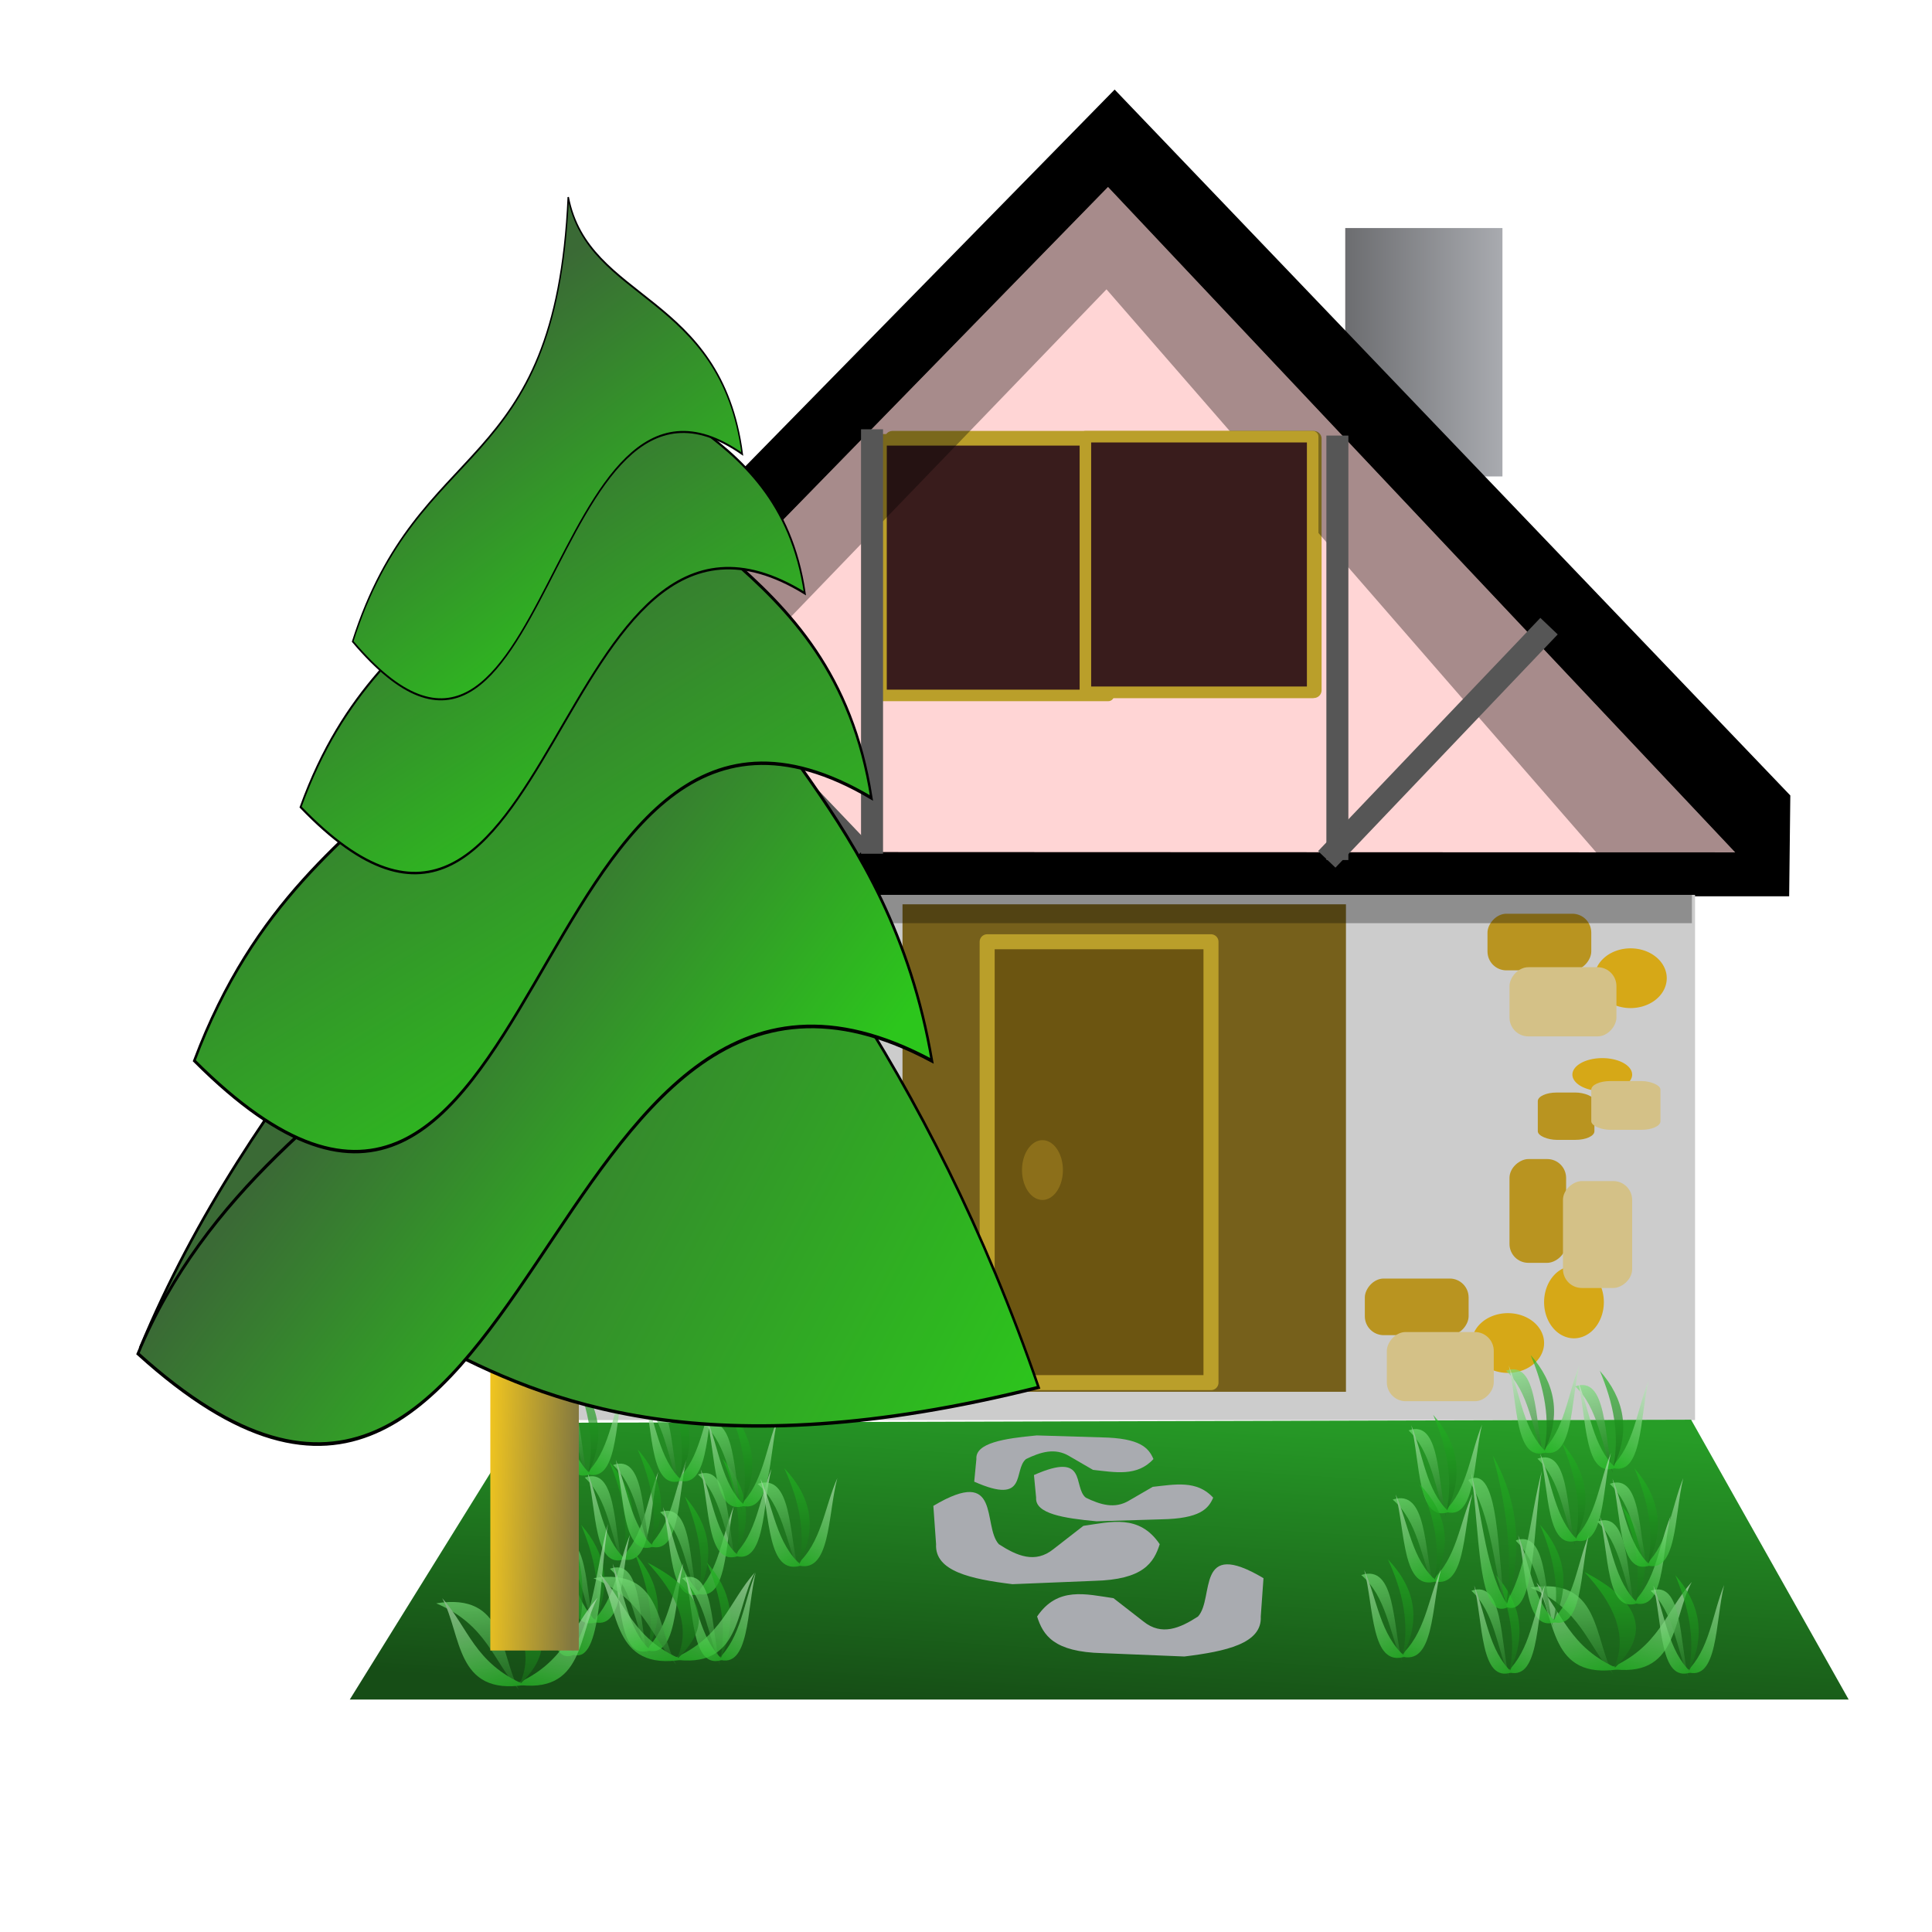 <?xml version="1.0" encoding="UTF-8" standalone="no"?>
<!-- Created with Inkscape (http://www.inkscape.org/) -->
<svg
   xmlns:dc="http://purl.org/dc/elements/1.1/"
   xmlns:cc="http://web.resource.org/cc/"
   xmlns:rdf="http://www.w3.org/1999/02/22-rdf-syntax-ns#"
   xmlns:svg="http://www.w3.org/2000/svg"
   xmlns="http://www.w3.org/2000/svg"
   xmlns:xlink="http://www.w3.org/1999/xlink"
   xmlns:sodipodi="http://sodipodi.sourceforge.net/DTD/sodipodi-0.dtd"
   xmlns:inkscape="http://www.inkscape.org/namespaces/inkscape"
   id="svg2"
   sodipodi:version="0.32"
   inkscape:version="0.44"
   width="256"
   height="256"
   version="1.0"
   sodipodi:docbase="/media/disk-hda3/svg1"
   sodipodi:docname="home3.svg">
  <defs
     id="defs5">
    <linearGradient
       inkscape:collect="always"
       id="linearGradient3519">
      <stop
         style="stop-color:#6c6d70;stop-opacity:1"
         offset="0"
         id="stop3521" />
      <stop
         style="stop-color:#a9abb0;stop-opacity:1"
         offset="1"
         id="stop3523" />
    </linearGradient>
    <linearGradient
       inkscape:collect="always"
       id="linearGradient3017">
      <stop
         style="stop-color:#22c122;stop-opacity:1"
         offset="0"
         id="stop3019" />
      <stop
         style="stop-color:#c0e4c0;stop-opacity:1"
         offset="1"
         id="stop3021" />
    </linearGradient>
    <linearGradient
       id="linearGradient3003"
       inkscape:collect="always">
      <stop
         id="stop3005"
         offset="0"
         style="stop-color:#196819;stop-opacity:1" />
      <stop
         id="stop3007"
         offset="1"
         style="stop-color:#7ee77e;stop-opacity:1" />
    </linearGradient>
    <linearGradient
       inkscape:collect="always"
       id="linearGradient2987">
      <stop
         style="stop-color:#196819;stop-opacity:1"
         offset="0"
         id="stop2989" />
      <stop
         style="stop-color:#22be22;stop-opacity:1"
         offset="1"
         id="stop2991" />
    </linearGradient>
    <linearGradient
       inkscape:collect="always"
       id="linearGradient2973">
      <stop
         style="stop-color:#164d16;stop-opacity:1"
         offset="0"
         id="stop2975" />
      <stop
         style="stop-color:#279d27;stop-opacity:1"
         offset="1"
         id="stop2977" />
    </linearGradient>
    <linearGradient
       inkscape:collect="always"
       xlink:href="#linearGradient2973"
       id="linearGradient2979"
       x1="196.485"
       y1="128.364"
       x2="198.061"
       y2="103.636"
       gradientUnits="userSpaceOnUse"
       gradientTransform="matrix(1.719,0,0,1.719,-187.124,7.304)" />
    <linearGradient
       inkscape:collect="always"
       xlink:href="#linearGradient3003"
       id="linearGradient3033"
       gradientUnits="userSpaceOnUse"
       x1="141.763"
       y1="33.557"
       x2="139.204"
       y2="18.443" />
    <linearGradient
       inkscape:collect="always"
       xlink:href="#linearGradient3017"
       id="linearGradient3035"
       gradientUnits="userSpaceOnUse"
       x1="144.642"
       y1="32.517"
       x2="150.48"
       y2="18.795" />
    <linearGradient
       inkscape:collect="always"
       xlink:href="#linearGradient2987"
       id="linearGradient3037"
       gradientUnits="userSpaceOnUse"
       x1="144.906"
       y1="32.596"
       x2="143.958"
       y2="16.042" />
    <linearGradient
       inkscape:collect="always"
       xlink:href="#linearGradient3017"
       id="linearGradient3039"
       gradientUnits="userSpaceOnUse"
       gradientTransform="matrix(-1,0,0,1,288.644,7.997018e-2)"
       x1="144.642"
       y1="32.517"
       x2="150.48"
       y2="18.795" />
    <linearGradient
       inkscape:collect="always"
       xlink:href="#linearGradient3003"
       id="linearGradient3051"
       gradientUnits="userSpaceOnUse"
       x1="141.763"
       y1="33.557"
       x2="139.204"
       y2="18.443" />
    <linearGradient
       inkscape:collect="always"
       xlink:href="#linearGradient3017"
       id="linearGradient3053"
       gradientUnits="userSpaceOnUse"
       x1="144.642"
       y1="32.517"
       x2="150.48"
       y2="18.795" />
    <linearGradient
       inkscape:collect="always"
       xlink:href="#linearGradient2987"
       id="linearGradient3055"
       gradientUnits="userSpaceOnUse"
       x1="144.906"
       y1="32.596"
       x2="143.958"
       y2="16.042" />
    <linearGradient
       inkscape:collect="always"
       xlink:href="#linearGradient3017"
       id="linearGradient3057"
       gradientUnits="userSpaceOnUse"
       gradientTransform="matrix(-1,0,0,1,288.644,7.997018e-2)"
       x1="144.642"
       y1="32.517"
       x2="150.48"
       y2="18.795" />
    <linearGradient
       inkscape:collect="always"
       xlink:href="#linearGradient3003"
       id="linearGradient3069"
       gradientUnits="userSpaceOnUse"
       x1="141.763"
       y1="33.557"
       x2="139.204"
       y2="18.443" />
    <linearGradient
       inkscape:collect="always"
       xlink:href="#linearGradient3017"
       id="linearGradient3071"
       gradientUnits="userSpaceOnUse"
       x1="144.642"
       y1="32.517"
       x2="150.48"
       y2="18.795" />
    <linearGradient
       inkscape:collect="always"
       xlink:href="#linearGradient2987"
       id="linearGradient3073"
       gradientUnits="userSpaceOnUse"
       x1="144.906"
       y1="32.596"
       x2="143.958"
       y2="16.042" />
    <linearGradient
       inkscape:collect="always"
       xlink:href="#linearGradient3017"
       id="linearGradient3075"
       gradientUnits="userSpaceOnUse"
       gradientTransform="matrix(-1,0,0,1,288.644,7.997018e-2)"
       x1="144.642"
       y1="32.517"
       x2="150.48"
       y2="18.795" />
    <linearGradient
       inkscape:collect="always"
       xlink:href="#linearGradient3003"
       id="linearGradient3087"
       gradientUnits="userSpaceOnUse"
       x1="141.763"
       y1="33.557"
       x2="139.204"
       y2="18.443" />
    <linearGradient
       inkscape:collect="always"
       xlink:href="#linearGradient3017"
       id="linearGradient3089"
       gradientUnits="userSpaceOnUse"
       x1="144.642"
       y1="32.517"
       x2="150.48"
       y2="18.795" />
    <linearGradient
       inkscape:collect="always"
       xlink:href="#linearGradient2987"
       id="linearGradient3091"
       gradientUnits="userSpaceOnUse"
       x1="144.906"
       y1="32.596"
       x2="143.958"
       y2="16.042" />
    <linearGradient
       inkscape:collect="always"
       xlink:href="#linearGradient3017"
       id="linearGradient3093"
       gradientUnits="userSpaceOnUse"
       gradientTransform="matrix(-1,0,0,1,288.644,7.997018e-2)"
       x1="144.642"
       y1="32.517"
       x2="150.48"
       y2="18.795" />
    <linearGradient
       inkscape:collect="always"
       xlink:href="#linearGradient3003"
       id="linearGradient3105"
       gradientUnits="userSpaceOnUse"
       x1="141.763"
       y1="33.557"
       x2="139.204"
       y2="18.443" />
    <linearGradient
       inkscape:collect="always"
       xlink:href="#linearGradient3017"
       id="linearGradient3107"
       gradientUnits="userSpaceOnUse"
       x1="144.642"
       y1="32.517"
       x2="150.48"
       y2="18.795" />
    <linearGradient
       inkscape:collect="always"
       xlink:href="#linearGradient2987"
       id="linearGradient3109"
       gradientUnits="userSpaceOnUse"
       x1="144.906"
       y1="32.596"
       x2="143.958"
       y2="16.042" />
    <linearGradient
       inkscape:collect="always"
       xlink:href="#linearGradient3017"
       id="linearGradient3111"
       gradientUnits="userSpaceOnUse"
       gradientTransform="matrix(-1,0,0,1,288.644,7.997018e-2)"
       x1="144.642"
       y1="32.517"
       x2="150.48"
       y2="18.795" />
    <linearGradient
       inkscape:collect="always"
       xlink:href="#linearGradient3003"
       id="linearGradient3123"
       gradientUnits="userSpaceOnUse"
       x1="141.763"
       y1="33.557"
       x2="139.204"
       y2="18.443" />
    <linearGradient
       inkscape:collect="always"
       xlink:href="#linearGradient3017"
       id="linearGradient3125"
       gradientUnits="userSpaceOnUse"
       x1="144.642"
       y1="32.517"
       x2="150.48"
       y2="18.795" />
    <linearGradient
       inkscape:collect="always"
       xlink:href="#linearGradient2987"
       id="linearGradient3127"
       gradientUnits="userSpaceOnUse"
       x1="144.906"
       y1="32.596"
       x2="143.958"
       y2="16.042" />
    <linearGradient
       inkscape:collect="always"
       xlink:href="#linearGradient3017"
       id="linearGradient3129"
       gradientUnits="userSpaceOnUse"
       gradientTransform="matrix(-1,0,0,1,288.644,7.997018e-2)"
       x1="144.642"
       y1="32.517"
       x2="150.48"
       y2="18.795" />
    <linearGradient
       inkscape:collect="always"
       xlink:href="#linearGradient3003"
       id="linearGradient3141"
       gradientUnits="userSpaceOnUse"
       x1="141.763"
       y1="33.557"
       x2="139.204"
       y2="18.443" />
    <linearGradient
       inkscape:collect="always"
       xlink:href="#linearGradient3017"
       id="linearGradient3143"
       gradientUnits="userSpaceOnUse"
       x1="144.642"
       y1="32.517"
       x2="150.48"
       y2="18.795" />
    <linearGradient
       inkscape:collect="always"
       xlink:href="#linearGradient2987"
       id="linearGradient3145"
       gradientUnits="userSpaceOnUse"
       x1="144.906"
       y1="32.596"
       x2="143.958"
       y2="16.042" />
    <linearGradient
       inkscape:collect="always"
       xlink:href="#linearGradient3017"
       id="linearGradient3147"
       gradientUnits="userSpaceOnUse"
       gradientTransform="matrix(-1,0,0,1,288.644,7.997018e-2)"
       x1="144.642"
       y1="32.517"
       x2="150.48"
       y2="18.795" />
    <linearGradient
       inkscape:collect="always"
       xlink:href="#linearGradient3003"
       id="linearGradient3159"
       gradientUnits="userSpaceOnUse"
       x1="141.763"
       y1="33.557"
       x2="139.204"
       y2="18.443" />
    <linearGradient
       inkscape:collect="always"
       xlink:href="#linearGradient3017"
       id="linearGradient3161"
       gradientUnits="userSpaceOnUse"
       x1="144.642"
       y1="32.517"
       x2="150.48"
       y2="18.795" />
    <linearGradient
       inkscape:collect="always"
       xlink:href="#linearGradient2987"
       id="linearGradient3163"
       gradientUnits="userSpaceOnUse"
       x1="144.906"
       y1="32.596"
       x2="143.958"
       y2="16.042" />
    <linearGradient
       inkscape:collect="always"
       xlink:href="#linearGradient3017"
       id="linearGradient3165"
       gradientUnits="userSpaceOnUse"
       gradientTransform="matrix(-1,0,0,1,288.644,7.997018e-2)"
       x1="144.642"
       y1="32.517"
       x2="150.48"
       y2="18.795" />
    <linearGradient
       inkscape:collect="always"
       xlink:href="#linearGradient3003"
       id="linearGradient3177"
       gradientUnits="userSpaceOnUse"
       x1="141.763"
       y1="33.557"
       x2="139.204"
       y2="18.443" />
    <linearGradient
       inkscape:collect="always"
       xlink:href="#linearGradient3017"
       id="linearGradient3179"
       gradientUnits="userSpaceOnUse"
       x1="144.642"
       y1="32.517"
       x2="150.48"
       y2="18.795" />
    <linearGradient
       inkscape:collect="always"
       xlink:href="#linearGradient2987"
       id="linearGradient3181"
       gradientUnits="userSpaceOnUse"
       x1="144.906"
       y1="32.596"
       x2="143.958"
       y2="16.042" />
    <linearGradient
       inkscape:collect="always"
       xlink:href="#linearGradient3017"
       id="linearGradient3183"
       gradientUnits="userSpaceOnUse"
       gradientTransform="matrix(-1,0,0,1,288.644,7.997018e-2)"
       x1="144.642"
       y1="32.517"
       x2="150.48"
       y2="18.795" />
    <linearGradient
       inkscape:collect="always"
       xlink:href="#linearGradient3003"
       id="linearGradient3195"
       gradientUnits="userSpaceOnUse"
       x1="141.763"
       y1="33.557"
       x2="139.204"
       y2="18.443" />
    <linearGradient
       inkscape:collect="always"
       xlink:href="#linearGradient3017"
       id="linearGradient3197"
       gradientUnits="userSpaceOnUse"
       x1="144.642"
       y1="32.517"
       x2="150.48"
       y2="18.795" />
    <linearGradient
       inkscape:collect="always"
       xlink:href="#linearGradient2987"
       id="linearGradient3199"
       gradientUnits="userSpaceOnUse"
       x1="144.906"
       y1="32.596"
       x2="143.958"
       y2="16.042" />
    <linearGradient
       inkscape:collect="always"
       xlink:href="#linearGradient3017"
       id="linearGradient3201"
       gradientUnits="userSpaceOnUse"
       gradientTransform="matrix(-1,0,0,1,288.644,7.997018e-2)"
       x1="144.642"
       y1="32.517"
       x2="150.48"
       y2="18.795" />
    <linearGradient
       inkscape:collect="always"
       xlink:href="#linearGradient3003"
       id="linearGradient3213"
       gradientUnits="userSpaceOnUse"
       x1="141.763"
       y1="33.557"
       x2="139.204"
       y2="18.443" />
    <linearGradient
       inkscape:collect="always"
       xlink:href="#linearGradient3017"
       id="linearGradient3215"
       gradientUnits="userSpaceOnUse"
       x1="144.642"
       y1="32.517"
       x2="150.48"
       y2="18.795" />
    <linearGradient
       inkscape:collect="always"
       xlink:href="#linearGradient2987"
       id="linearGradient3217"
       gradientUnits="userSpaceOnUse"
       x1="144.906"
       y1="32.596"
       x2="143.958"
       y2="16.042" />
    <linearGradient
       inkscape:collect="always"
       xlink:href="#linearGradient3017"
       id="linearGradient3219"
       gradientUnits="userSpaceOnUse"
       gradientTransform="matrix(-1,0,0,1,288.644,7.997018e-2)"
       x1="144.642"
       y1="32.517"
       x2="150.48"
       y2="18.795" />
    <linearGradient
       inkscape:collect="always"
       xlink:href="#linearGradient3003"
       id="linearGradient3231"
       gradientUnits="userSpaceOnUse"
       x1="141.763"
       y1="33.557"
       x2="139.204"
       y2="18.443" />
    <linearGradient
       inkscape:collect="always"
       xlink:href="#linearGradient3017"
       id="linearGradient3233"
       gradientUnits="userSpaceOnUse"
       x1="144.642"
       y1="32.517"
       x2="150.48"
       y2="18.795" />
    <linearGradient
       inkscape:collect="always"
       xlink:href="#linearGradient2987"
       id="linearGradient3235"
       gradientUnits="userSpaceOnUse"
       x1="144.906"
       y1="32.596"
       x2="143.958"
       y2="16.042" />
    <linearGradient
       inkscape:collect="always"
       xlink:href="#linearGradient3017"
       id="linearGradient3237"
       gradientUnits="userSpaceOnUse"
       gradientTransform="matrix(-1,0,0,1,288.644,7.997018e-2)"
       x1="144.642"
       y1="32.517"
       x2="150.48"
       y2="18.795" />
    <linearGradient
       inkscape:collect="always"
       xlink:href="#linearGradient3003"
       id="linearGradient3249"
       gradientUnits="userSpaceOnUse"
       x1="141.763"
       y1="33.557"
       x2="139.204"
       y2="18.443" />
    <linearGradient
       inkscape:collect="always"
       xlink:href="#linearGradient3017"
       id="linearGradient3251"
       gradientUnits="userSpaceOnUse"
       x1="144.642"
       y1="32.517"
       x2="150.48"
       y2="18.795" />
    <linearGradient
       inkscape:collect="always"
       xlink:href="#linearGradient2987"
       id="linearGradient3253"
       gradientUnits="userSpaceOnUse"
       x1="144.906"
       y1="32.596"
       x2="143.958"
       y2="16.042" />
    <linearGradient
       inkscape:collect="always"
       xlink:href="#linearGradient3017"
       id="linearGradient3255"
       gradientUnits="userSpaceOnUse"
       gradientTransform="matrix(-1,0,0,1,288.644,7.997018e-2)"
       x1="144.642"
       y1="32.517"
       x2="150.48"
       y2="18.795" />
    <linearGradient
       inkscape:collect="always"
       xlink:href="#linearGradient3003"
       id="linearGradient3267"
       gradientUnits="userSpaceOnUse"
       x1="141.763"
       y1="33.557"
       x2="139.204"
       y2="18.443" />
    <linearGradient
       inkscape:collect="always"
       xlink:href="#linearGradient3017"
       id="linearGradient3269"
       gradientUnits="userSpaceOnUse"
       x1="144.642"
       y1="32.517"
       x2="150.48"
       y2="18.795" />
    <linearGradient
       inkscape:collect="always"
       xlink:href="#linearGradient2987"
       id="linearGradient3271"
       gradientUnits="userSpaceOnUse"
       x1="144.906"
       y1="32.596"
       x2="143.958"
       y2="16.042" />
    <linearGradient
       inkscape:collect="always"
       xlink:href="#linearGradient3017"
       id="linearGradient3273"
       gradientUnits="userSpaceOnUse"
       gradientTransform="matrix(-1,0,0,1,288.644,7.997018e-2)"
       x1="144.642"
       y1="32.517"
       x2="150.48"
       y2="18.795" />
    <linearGradient
       inkscape:collect="always"
       xlink:href="#linearGradient3003"
       id="linearGradient3285"
       gradientUnits="userSpaceOnUse"
       x1="141.763"
       y1="33.557"
       x2="139.204"
       y2="18.443" />
    <linearGradient
       inkscape:collect="always"
       xlink:href="#linearGradient3017"
       id="linearGradient3287"
       gradientUnits="userSpaceOnUse"
       x1="144.642"
       y1="32.517"
       x2="150.48"
       y2="18.795" />
    <linearGradient
       inkscape:collect="always"
       xlink:href="#linearGradient2987"
       id="linearGradient3289"
       gradientUnits="userSpaceOnUse"
       x1="144.906"
       y1="32.596"
       x2="143.958"
       y2="16.042" />
    <linearGradient
       inkscape:collect="always"
       xlink:href="#linearGradient3017"
       id="linearGradient3291"
       gradientUnits="userSpaceOnUse"
       gradientTransform="matrix(-1,0,0,1,288.644,7.997018e-2)"
       x1="144.642"
       y1="32.517"
       x2="150.48"
       y2="18.795" />
    <linearGradient
       inkscape:collect="always"
       xlink:href="#linearGradient3003"
       id="linearGradient3303"
       gradientUnits="userSpaceOnUse"
       x1="141.763"
       y1="33.557"
       x2="139.204"
       y2="18.443" />
    <linearGradient
       inkscape:collect="always"
       xlink:href="#linearGradient3017"
       id="linearGradient3305"
       gradientUnits="userSpaceOnUse"
       x1="144.642"
       y1="32.517"
       x2="150.48"
       y2="18.795" />
    <linearGradient
       inkscape:collect="always"
       xlink:href="#linearGradient2987"
       id="linearGradient3307"
       gradientUnits="userSpaceOnUse"
       x1="144.906"
       y1="32.596"
       x2="143.958"
       y2="16.042" />
    <linearGradient
       inkscape:collect="always"
       xlink:href="#linearGradient3017"
       id="linearGradient3309"
       gradientUnits="userSpaceOnUse"
       gradientTransform="matrix(-1,0,0,1,288.644,7.997018e-2)"
       x1="144.642"
       y1="32.517"
       x2="150.48"
       y2="18.795" />
    <linearGradient
       inkscape:collect="always"
       xlink:href="#linearGradient3003"
       id="linearGradient3321"
       gradientUnits="userSpaceOnUse"
       x1="141.763"
       y1="33.557"
       x2="139.204"
       y2="18.443" />
    <linearGradient
       inkscape:collect="always"
       xlink:href="#linearGradient3017"
       id="linearGradient3323"
       gradientUnits="userSpaceOnUse"
       x1="144.642"
       y1="32.517"
       x2="150.48"
       y2="18.795" />
    <linearGradient
       inkscape:collect="always"
       xlink:href="#linearGradient2987"
       id="linearGradient3325"
       gradientUnits="userSpaceOnUse"
       x1="144.906"
       y1="32.596"
       x2="143.958"
       y2="16.042" />
    <linearGradient
       inkscape:collect="always"
       xlink:href="#linearGradient3017"
       id="linearGradient3327"
       gradientUnits="userSpaceOnUse"
       gradientTransform="matrix(-1,0,0,1,288.644,7.997018e-2)"
       x1="144.642"
       y1="32.517"
       x2="150.48"
       y2="18.795" />
    <linearGradient
       inkscape:collect="always"
       xlink:href="#linearGradient3003"
       id="linearGradient3339"
       gradientUnits="userSpaceOnUse"
       x1="141.763"
       y1="33.557"
       x2="139.204"
       y2="18.443" />
    <linearGradient
       inkscape:collect="always"
       xlink:href="#linearGradient3017"
       id="linearGradient3341"
       gradientUnits="userSpaceOnUse"
       x1="144.642"
       y1="32.517"
       x2="150.48"
       y2="18.795" />
    <linearGradient
       inkscape:collect="always"
       xlink:href="#linearGradient2987"
       id="linearGradient3343"
       gradientUnits="userSpaceOnUse"
       x1="144.906"
       y1="32.596"
       x2="143.958"
       y2="16.042" />
    <linearGradient
       inkscape:collect="always"
       xlink:href="#linearGradient3017"
       id="linearGradient3345"
       gradientUnits="userSpaceOnUse"
       gradientTransform="matrix(-1,0,0,1,288.644,7.997018e-2)"
       x1="144.642"
       y1="32.517"
       x2="150.48"
       y2="18.795" />
    <linearGradient
       inkscape:collect="always"
       xlink:href="#linearGradient3003"
       id="linearGradient3357"
       gradientUnits="userSpaceOnUse"
       x1="141.763"
       y1="33.557"
       x2="139.204"
       y2="18.443" />
    <linearGradient
       inkscape:collect="always"
       xlink:href="#linearGradient3017"
       id="linearGradient3359"
       gradientUnits="userSpaceOnUse"
       x1="144.642"
       y1="32.517"
       x2="150.48"
       y2="18.795" />
    <linearGradient
       inkscape:collect="always"
       xlink:href="#linearGradient2987"
       id="linearGradient3361"
       gradientUnits="userSpaceOnUse"
       x1="144.906"
       y1="32.596"
       x2="143.958"
       y2="16.042" />
    <linearGradient
       inkscape:collect="always"
       xlink:href="#linearGradient3017"
       id="linearGradient3363"
       gradientUnits="userSpaceOnUse"
       gradientTransform="matrix(-1,0,0,1,288.644,7.997018e-2)"
       x1="144.642"
       y1="32.517"
       x2="150.48"
       y2="18.795" />
    <linearGradient
       inkscape:collect="always"
       xlink:href="#linearGradient3003"
       id="linearGradient3375"
       gradientUnits="userSpaceOnUse"
       x1="141.763"
       y1="33.557"
       x2="139.204"
       y2="18.443" />
    <linearGradient
       inkscape:collect="always"
       xlink:href="#linearGradient3017"
       id="linearGradient3377"
       gradientUnits="userSpaceOnUse"
       x1="144.642"
       y1="32.517"
       x2="150.48"
       y2="18.795" />
    <linearGradient
       inkscape:collect="always"
       xlink:href="#linearGradient2987"
       id="linearGradient3379"
       gradientUnits="userSpaceOnUse"
       x1="144.906"
       y1="32.596"
       x2="143.958"
       y2="16.042" />
    <linearGradient
       inkscape:collect="always"
       xlink:href="#linearGradient3017"
       id="linearGradient3381"
       gradientUnits="userSpaceOnUse"
       gradientTransform="matrix(-1,0,0,1,288.644,7.997018e-2)"
       x1="144.642"
       y1="32.517"
       x2="150.48"
       y2="18.795" />
    <linearGradient
       inkscape:collect="always"
       xlink:href="#linearGradient3003"
       id="linearGradient3393"
       gradientUnits="userSpaceOnUse"
       x1="141.763"
       y1="33.557"
       x2="139.204"
       y2="18.443" />
    <linearGradient
       inkscape:collect="always"
       xlink:href="#linearGradient3017"
       id="linearGradient3395"
       gradientUnits="userSpaceOnUse"
       x1="144.642"
       y1="32.517"
       x2="150.48"
       y2="18.795" />
    <linearGradient
       inkscape:collect="always"
       xlink:href="#linearGradient2987"
       id="linearGradient3397"
       gradientUnits="userSpaceOnUse"
       x1="144.906"
       y1="32.596"
       x2="143.958"
       y2="16.042" />
    <linearGradient
       inkscape:collect="always"
       xlink:href="#linearGradient3017"
       id="linearGradient3399"
       gradientUnits="userSpaceOnUse"
       gradientTransform="matrix(-1,0,0,1,288.644,7.997018e-2)"
       x1="144.642"
       y1="32.517"
       x2="150.48"
       y2="18.795" />
    <linearGradient
       inkscape:collect="always"
       xlink:href="#linearGradient3003"
       id="linearGradient3411"
       gradientUnits="userSpaceOnUse"
       x1="141.763"
       y1="33.557"
       x2="139.204"
       y2="18.443" />
    <linearGradient
       inkscape:collect="always"
       xlink:href="#linearGradient3017"
       id="linearGradient3413"
       gradientUnits="userSpaceOnUse"
       x1="144.642"
       y1="32.517"
       x2="150.48"
       y2="18.795" />
    <linearGradient
       inkscape:collect="always"
       xlink:href="#linearGradient2987"
       id="linearGradient3415"
       gradientUnits="userSpaceOnUse"
       x1="144.906"
       y1="32.596"
       x2="143.958"
       y2="16.042" />
    <linearGradient
       inkscape:collect="always"
       xlink:href="#linearGradient3017"
       id="linearGradient3417"
       gradientUnits="userSpaceOnUse"
       gradientTransform="matrix(-1,0,0,1,288.644,7.997018e-2)"
       x1="144.642"
       y1="32.517"
       x2="150.48"
       y2="18.795" />
    <linearGradient
       inkscape:collect="always"
       xlink:href="#linearGradient3003"
       id="linearGradient3429"
       gradientUnits="userSpaceOnUse"
       x1="141.763"
       y1="33.557"
       x2="139.204"
       y2="18.443" />
    <linearGradient
       inkscape:collect="always"
       xlink:href="#linearGradient3017"
       id="linearGradient3431"
       gradientUnits="userSpaceOnUse"
       x1="144.642"
       y1="32.517"
       x2="150.48"
       y2="18.795" />
    <linearGradient
       inkscape:collect="always"
       xlink:href="#linearGradient2987"
       id="linearGradient3433"
       gradientUnits="userSpaceOnUse"
       x1="144.906"
       y1="32.596"
       x2="143.958"
       y2="16.042" />
    <linearGradient
       inkscape:collect="always"
       xlink:href="#linearGradient3017"
       id="linearGradient3435"
       gradientUnits="userSpaceOnUse"
       gradientTransform="matrix(-1,0,0,1,288.644,7.997018e-2)"
       x1="144.642"
       y1="32.517"
       x2="150.48"
       y2="18.795" />
    <linearGradient
       inkscape:collect="always"
       xlink:href="#linearGradient3003"
       id="linearGradient3447"
       gradientUnits="userSpaceOnUse"
       x1="141.763"
       y1="33.557"
       x2="139.204"
       y2="18.443" />
    <linearGradient
       inkscape:collect="always"
       xlink:href="#linearGradient3017"
       id="linearGradient3449"
       gradientUnits="userSpaceOnUse"
       x1="144.642"
       y1="32.517"
       x2="150.48"
       y2="18.795" />
    <linearGradient
       inkscape:collect="always"
       xlink:href="#linearGradient2987"
       id="linearGradient3451"
       gradientUnits="userSpaceOnUse"
       x1="144.906"
       y1="32.596"
       x2="143.958"
       y2="16.042" />
    <linearGradient
       inkscape:collect="always"
       xlink:href="#linearGradient3017"
       id="linearGradient3453"
       gradientUnits="userSpaceOnUse"
       gradientTransform="matrix(-1,0,0,1,288.644,7.997018e-2)"
       x1="144.642"
       y1="32.517"
       x2="150.48"
       y2="18.795" />
    <linearGradient
       inkscape:collect="always"
       xlink:href="#linearGradient3003"
       id="linearGradient3473"
       gradientUnits="userSpaceOnUse"
       x1="141.763"
       y1="33.557"
       x2="139.204"
       y2="18.443" />
    <linearGradient
       inkscape:collect="always"
       xlink:href="#linearGradient3017"
       id="linearGradient3475"
       gradientUnits="userSpaceOnUse"
       x1="144.642"
       y1="32.517"
       x2="150.48"
       y2="18.795" />
    <linearGradient
       inkscape:collect="always"
       xlink:href="#linearGradient2987"
       id="linearGradient3477"
       gradientUnits="userSpaceOnUse"
       x1="144.906"
       y1="32.596"
       x2="143.958"
       y2="16.042" />
    <linearGradient
       inkscape:collect="always"
       xlink:href="#linearGradient3017"
       id="linearGradient3479"
       gradientUnits="userSpaceOnUse"
       gradientTransform="matrix(-1,0,0,1,288.644,7.997018e-2)"
       x1="144.642"
       y1="32.517"
       x2="150.48"
       y2="18.795" />
    <linearGradient
       inkscape:collect="always"
       xlink:href="#linearGradient3003"
       id="linearGradient3491"
       gradientUnits="userSpaceOnUse"
       x1="141.763"
       y1="33.557"
       x2="139.204"
       y2="18.443" />
    <linearGradient
       inkscape:collect="always"
       xlink:href="#linearGradient3017"
       id="linearGradient3493"
       gradientUnits="userSpaceOnUse"
       x1="144.642"
       y1="32.517"
       x2="150.48"
       y2="18.795" />
    <linearGradient
       inkscape:collect="always"
       xlink:href="#linearGradient2987"
       id="linearGradient3495"
       gradientUnits="userSpaceOnUse"
       x1="144.906"
       y1="32.596"
       x2="143.958"
       y2="16.042" />
    <linearGradient
       inkscape:collect="always"
       xlink:href="#linearGradient3017"
       id="linearGradient3497"
       gradientUnits="userSpaceOnUse"
       gradientTransform="matrix(-1,0,0,1,288.644,7.997018e-2)"
       x1="144.642"
       y1="32.517"
       x2="150.48"
       y2="18.795" />
    <linearGradient
       inkscape:collect="always"
       xlink:href="#linearGradient3003"
       id="linearGradient3509"
       gradientUnits="userSpaceOnUse"
       x1="141.763"
       y1="33.557"
       x2="139.204"
       y2="18.443" />
    <linearGradient
       inkscape:collect="always"
       xlink:href="#linearGradient3017"
       id="linearGradient3511"
       gradientUnits="userSpaceOnUse"
       x1="144.642"
       y1="32.517"
       x2="150.48"
       y2="18.795" />
    <linearGradient
       inkscape:collect="always"
       xlink:href="#linearGradient2987"
       id="linearGradient3513"
       gradientUnits="userSpaceOnUse"
       x1="144.906"
       y1="32.596"
       x2="143.958"
       y2="16.042" />
    <linearGradient
       inkscape:collect="always"
       xlink:href="#linearGradient3017"
       id="linearGradient3515"
       gradientUnits="userSpaceOnUse"
       gradientTransform="matrix(-1,0,0,1,288.644,7.997018e-2)"
       x1="144.642"
       y1="32.517"
       x2="150.48"
       y2="18.795" />
    <linearGradient
       inkscape:collect="always"
       xlink:href="#linearGradient3519"
       id="linearGradient3525"
       x1="212.606"
       y1="22.909"
       x2="224.727"
       y2="22.909"
       gradientUnits="userSpaceOnUse"
       gradientTransform="matrix(1.719,0,0,1.719,-187.124,7.304)" />
    <linearGradient
       gradientTransform="translate(-2.739,-22.822)"
       gradientUnits="userSpaceOnUse"
       y2="391.169"
       x2="223.655"
       y1="389.343"
       x1="187.466"
       id="linearGradient2804"
       xlink:href="#linearGradient2798"
       inkscape:collect="always" />
    <linearGradient
       y2="272.815"
       x2="257.335"
       y1="104.45"
       x1="195.734"
       gradientTransform="matrix(0.47,0,0,0.652,103.351,-9.849)"
       gradientUnits="userSpaceOnUse"
       id="linearGradient2794"
       xlink:href="#linearGradient2760"
       inkscape:collect="always" />
    <linearGradient
       gradientTransform="matrix(0.608,0,0,0.743,74.412,12.297)"
       y2="272.815"
       x2="257.335"
       y1="104.45"
       x1="195.734"
       gradientUnits="userSpaceOnUse"
       id="linearGradient2790"
       xlink:href="#linearGradient2760"
       inkscape:collect="always" />
    <linearGradient
       gradientTransform="matrix(0.852,0,0,1,17.74,17.278)"
       gradientUnits="userSpaceOnUse"
       y2="272.815"
       x2="257.335"
       y1="104.45"
       x1="195.734"
       id="linearGradient2786"
       xlink:href="#linearGradient2760"
       inkscape:collect="always" />
    <linearGradient
       gradientTransform="matrix(0.852,0,0,1,17.74,17.278)"
       gradientUnits="userSpaceOnUse"
       y2="329.542"
       x2="269.841"
       y1="213.148"
       x1="178.419"
       id="linearGradient2778"
       xlink:href="#linearGradient2760"
       inkscape:collect="always" />
    <linearGradient
       gradientTransform="matrix(0.852,0,0,1,17.74,17.278)"
       gradientUnits="userSpaceOnUse"
       y2="373.506"
       x2="422.787"
       y1="173.424"
       x1="202.467"
       id="linearGradient2766"
       xlink:href="#linearGradient2760"
       inkscape:collect="always" />
    <linearGradient
       id="linearGradient2760"
       inkscape:collect="always">
      <stop
         id="stop2762"
         offset="0"
         style="stop-color:#3a6a35;stop-opacity:1;" />
      <stop
         id="stop2764"
         offset="1"
         style="stop-color:#2cc61c;stop-opacity:1" />
    </linearGradient>
    <linearGradient
       id="linearGradient2798"
       inkscape:collect="always">
      <stop
         id="stop2800"
         offset="0"
         style="stop-color:#f3c71f;stop-opacity:1" />
      <stop
         id="stop2802"
         offset="1"
         style="stop-color:#827840;stop-opacity:1" />
    </linearGradient>
  </defs>
  <sodipodi:namedview
     inkscape:window-height="742"
     inkscape:window-width="1024"
     inkscape:pageshadow="2"
     inkscape:pageopacity="0.0"
     guidetolerance="10.0"
     gridtolerance="10.0"
     objecttolerance="10.0"
     borderopacity="1.0"
     bordercolor="#666666"
     pagecolor="#ffffff"
     id="base"
     width="256px"
     height="256px"
     inkscape:zoom="2.0625"
     inkscape:cx="128"
     inkscape:cy="128"
     inkscape:window-x="0"
     inkscape:window-y="0"
     inkscape:current-layer="svg2" />
  <rect
     style="opacity:1;fill:url(#linearGradient3525);fill-opacity:1;stroke:none;stroke-width:1.2;stroke-linecap:round;stroke-linejoin:round;stroke-miterlimit:4;stroke-dasharray:none;stroke-dashoffset:0;stroke-opacity:1"
     id="rect3517"
     width="20.831"
     height="32.913"
     x="178.251"
     y="30.218" />
  <path
     style="fill:black;fill-opacity:1;stroke:none;stroke-width:0;stroke-linecap:round;stroke-linejoin:round;stroke-miterlimit:4;stroke-dashoffset:0;stroke-opacity:1"
     d="M 56.023,105.393 L 147.696,11.867 L 237.226,105.402 L 237.073,118.764 L 55.869,118.755 L 56.023,105.393 z "
     id="path1873"
     sodipodi:nodetypes="cccccc" />
  <path
     style="fill:#ffd5d5;fill-opacity:1;stroke:none;stroke-width:0;stroke-linecap:round;stroke-linejoin:round;stroke-miterlimit:4;stroke-dashoffset:0;stroke-opacity:1"
     d="M 146.817,24.78 L 229.914,112.945 L 60.819,112.881 L 146.817,24.78 z "
     id="path1876"
     sodipodi:nodetypes="cccc" />
  <rect
     style="opacity:1;fill:#b3b3b3;fill-opacity:1;stroke:#ba9f2a;stroke-width:2.062;stroke-linecap:round;stroke-linejoin:round;stroke-miterlimit:4;stroke-dasharray:none;stroke-dashoffset:0;stroke-opacity:1"
     id="rect1881"
     width="55.827"
     height="33.329"
     x="118.258"
     y="58.132"
     ry="0" />
  <rect
     ry="0"
     y="58.281"
     x="116.74"
     height="33.865"
     width="30.115"
     id="rect2768"
     style="opacity:1;fill:#391c1c;fill-opacity:1;stroke:#ba9f2a;stroke-width:1.527;stroke-linecap:round;stroke-linejoin:round;stroke-miterlimit:4;stroke-dasharray:none;stroke-dashoffset:0;stroke-opacity:1" />
  <path
     sodipodi:nodetypes="ccccccc"
     id="path1879"
     d="M 146.817,24.78 L 229.914,112.945 L 212.221,113.762 L 146.616,38.338 L 74.762,112.897 L 60.819,112.881 L 146.817,24.78 z "
     style="fill:black;fill-opacity:0.344;stroke:none;stroke-width:0;stroke-linecap:round;stroke-linejoin:round;stroke-miterlimit:4;stroke-dashoffset:0;stroke-opacity:1" />
  <rect
     style="opacity:1;fill:#565656;fill-opacity:1;stroke:none;stroke-width:1.2;stroke-linecap:round;stroke-linejoin:round;stroke-miterlimit:4;stroke-dasharray:none;stroke-dashoffset:0;stroke-opacity:1"
     id="rect2772"
     width="2.916"
     height="56.243"
     x="175.751"
     y="57.715" />
  <rect
     y="56.882"
     x="114.091"
     height="56.243"
     width="2.916"
     id="rect2774"
     style="opacity:1;fill:#565656;fill-opacity:1;stroke:none;stroke-width:1.2;stroke-linecap:round;stroke-linejoin:round;stroke-miterlimit:4;stroke-dasharray:none;stroke-dashoffset:0;stroke-opacity:1" />
  <rect
     style="opacity:1;fill:#565656;fill-opacity:1;stroke:none;stroke-width:1.2;stroke-linecap:round;stroke-linejoin:round;stroke-miterlimit:4;stroke-dasharray:none;stroke-dashoffset:0;stroke-opacity:1"
     id="rect2776"
     width="3.175"
     height="42.682"
     x="3.082"
     y="117.748"
     transform="matrix(0.724,-0.69,0.69,0.724,0,0)" />
  <rect
     transform="matrix(-0.724,-0.69,-0.69,0.724,0,0)"
     y="-81.534"
     x="-207.384"
     height="42.682"
     width="3.175"
     id="rect2778"
     style="opacity:1;fill:#565656;fill-opacity:1;stroke:none;stroke-width:1.2;stroke-linecap:round;stroke-linejoin:round;stroke-miterlimit:4;stroke-dasharray:none;stroke-dashoffset:0;stroke-opacity:1" />
  <g
     id="g2931"
     transform="matrix(1.719,0,0,1.719,-187.124,-8.11)">
    <rect
       y="73.697"
       x="149.818"
       height="40.485"
       width="89.697"
       id="rect2780"
       style="fill:#ccc;fill-opacity:1;stroke:none;stroke-width:1.2;stroke-linecap:round;stroke-linejoin:round;stroke-miterlimit:4;stroke-dasharray:none;stroke-dashoffset:0;stroke-opacity:1" />
    <g
       transform="translate(-9.939,-37.576)"
       id="g2788">
      <path
         sodipodi:type="arc"
         style="opacity:1;fill:#d6a817;fill-opacity:1;stroke:none;stroke-width:1.2;stroke-linecap:round;stroke-linejoin:round;stroke-miterlimit:4;stroke-dasharray:none;stroke-dashoffset:0;stroke-opacity:1"
         id="path2782"
         sodipodi:cx="165.21213"
         sodipodi:cy="117.21212"
         sodipodi:rx="2.7878788"
         sodipodi:ry="2.3030303"
         d="M 168 117.212 A 2.788 2.303 0 1 1  162.424,117.212 A 2.788 2.303 0 1 1  168 117.212 z" />
      <rect
         style="opacity:1;fill:#b99420;fill-opacity:1;stroke:none;stroke-width:1.2;stroke-linecap:round;stroke-linejoin:round;stroke-miterlimit:4;stroke-dasharray:none;stroke-dashoffset:0;stroke-opacity:1"
         id="rect2784"
         width="8"
         height="4.364"
         x="168.242"
         y="112.242"
         ry="1.455" />
      <rect
         style="opacity:1;fill:#d4c187;fill-opacity:1;stroke:none;stroke-width:1.2;stroke-linecap:round;stroke-linejoin:round;stroke-miterlimit:4;stroke-dasharray:none;stroke-dashoffset:0;stroke-opacity:1"
         id="rect2786"
         width="8.242"
         height="5.333"
         x="166.303"
         y="116.364"
         ry="1.455" />
    </g>
    <g
       id="g2793"
       transform="translate(-9.939,-9.939)">
      <path
         d="M 168 117.212 A 2.788 2.303 0 1 1  162.424,117.212 A 2.788 2.303 0 1 1  168 117.212 z"
         sodipodi:ry="2.3030303"
         sodipodi:rx="2.7878788"
         sodipodi:cy="117.21212"
         sodipodi:cx="165.21213"
         id="path2795"
         style="opacity:1;fill:#d6a817;fill-opacity:1;stroke:none;stroke-width:1.2;stroke-linecap:round;stroke-linejoin:round;stroke-miterlimit:4;stroke-dasharray:none;stroke-dashoffset:0;stroke-opacity:1"
         sodipodi:type="arc" />
      <rect
         ry="1.455"
         y="112.242"
         x="168.242"
         height="4.364"
         width="8"
         id="rect2797"
         style="opacity:1;fill:#b99420;fill-opacity:1;stroke:none;stroke-width:1.2;stroke-linecap:round;stroke-linejoin:round;stroke-miterlimit:4;stroke-dasharray:none;stroke-dashoffset:0;stroke-opacity:1" />
      <rect
         ry="1.455"
         y="116.364"
         x="166.303"
         height="5.333"
         width="8.242"
         id="rect2799"
         style="opacity:1;fill:#d4c187;fill-opacity:1;stroke:none;stroke-width:1.2;stroke-linecap:round;stroke-linejoin:round;stroke-miterlimit:4;stroke-dasharray:none;stroke-dashoffset:0;stroke-opacity:1" />
    </g>
    <g
       transform="matrix(-1,0,0,1,331.636,-20.364)"
       id="g2801">
      <path
         sodipodi:type="arc"
         style="opacity:1;fill:#d6a817;fill-opacity:1;stroke:none;stroke-width:1.2;stroke-linecap:round;stroke-linejoin:round;stroke-miterlimit:4;stroke-dasharray:none;stroke-dashoffset:0;stroke-opacity:1"
         id="path2803"
         sodipodi:cx="165.21213"
         sodipodi:cy="117.21212"
         sodipodi:rx="2.7878788"
         sodipodi:ry="2.3030303"
         d="M 168 117.212 A 2.788 2.303 0 1 1  162.424,117.212 A 2.788 2.303 0 1 1  168 117.212 z" />
      <rect
         style="opacity:1;fill:#b99420;fill-opacity:1;stroke:none;stroke-width:1.2;stroke-linecap:round;stroke-linejoin:round;stroke-miterlimit:4;stroke-dasharray:none;stroke-dashoffset:0;stroke-opacity:1"
         id="rect2805"
         width="8"
         height="4.364"
         x="168.242"
         y="112.242"
         ry="1.455" />
      <rect
         style="opacity:1;fill:#d4c187;fill-opacity:1;stroke:none;stroke-width:1.2;stroke-linecap:round;stroke-linejoin:round;stroke-miterlimit:4;stroke-dasharray:none;stroke-dashoffset:0;stroke-opacity:1"
         id="rect2807"
         width="8.242"
         height="5.333"
         x="166.303"
         y="116.364"
         ry="1.455" />
    </g>
    <g
       id="g2809"
       transform="matrix(-1,0,0,1,399.758,-37.091)">
      <path
         d="M 168 117.212 A 2.788 2.303 0 1 1  162.424,117.212 A 2.788 2.303 0 1 1  168 117.212 z"
         sodipodi:ry="2.3030303"
         sodipodi:rx="2.7878788"
         sodipodi:cy="117.21212"
         sodipodi:cx="165.21213"
         id="path2811"
         style="opacity:1;fill:#d6a817;fill-opacity:1;stroke:none;stroke-width:1.2;stroke-linecap:round;stroke-linejoin:round;stroke-miterlimit:4;stroke-dasharray:none;stroke-dashoffset:0;stroke-opacity:1"
         sodipodi:type="arc" />
      <rect
         ry="1.455"
         y="112.242"
         x="168.242"
         height="4.364"
         width="8"
         id="rect2813"
         style="opacity:1;fill:#b99420;fill-opacity:1;stroke:none;stroke-width:1.2;stroke-linecap:round;stroke-linejoin:round;stroke-miterlimit:4;stroke-dasharray:none;stroke-dashoffset:0;stroke-opacity:1" />
      <rect
         ry="1.455"
         y="116.364"
         x="166.303"
         height="5.333"
         width="8.242"
         id="rect2815"
         style="opacity:1;fill:#d4c187;fill-opacity:1;stroke:none;stroke-width:1.2;stroke-linecap:round;stroke-linejoin:round;stroke-miterlimit:4;stroke-dasharray:none;stroke-dashoffset:0;stroke-opacity:1" />
    </g>
    <g
       transform="matrix(0,0.456,1,0,115.152,12.215)"
       id="g2817">
      <path
         sodipodi:type="arc"
         style="opacity:1;fill:#d6a817;fill-opacity:1;stroke:none;stroke-width:1.2;stroke-linecap:round;stroke-linejoin:round;stroke-miterlimit:4;stroke-dasharray:none;stroke-dashoffset:0;stroke-opacity:1"
         id="path2819"
         sodipodi:cx="165.21213"
         sodipodi:cy="117.21212"
         sodipodi:rx="2.7878788"
         sodipodi:ry="2.3030303"
         d="M 168 117.212 A 2.788 2.303 0 1 1  162.424,117.212 A 2.788 2.303 0 1 1  168 117.212 z" />
      <rect
         style="opacity:1;fill:#b99420;fill-opacity:1;stroke:none;stroke-width:1.2;stroke-linecap:round;stroke-linejoin:round;stroke-miterlimit:4;stroke-dasharray:none;stroke-dashoffset:0;stroke-opacity:1"
         id="rect2821"
         width="8"
         height="4.364"
         x="168.242"
         y="112.242"
         ry="1.455" />
      <rect
         style="opacity:1;fill:#d4c187;fill-opacity:1;stroke:none;stroke-width:1.2;stroke-linecap:round;stroke-linejoin:round;stroke-miterlimit:4;stroke-dasharray:none;stroke-dashoffset:0;stroke-opacity:1"
         id="rect2823"
         width="8.242"
         height="5.333"
         x="166.303"
         y="116.364"
         ry="1.455" />
    </g>
    <g
       id="g2825"
       transform="matrix(0,-1,1,0,112.97,270.303)">
      <path
         d="M 168 117.212 A 2.788 2.303 0 1 1  162.424,117.212 A 2.788 2.303 0 1 1  168 117.212 z"
         sodipodi:ry="2.3030303"
         sodipodi:rx="2.7878788"
         sodipodi:cy="117.21212"
         sodipodi:cx="165.21213"
         id="path2827"
         style="opacity:1;fill:#d6a817;fill-opacity:1;stroke:none;stroke-width:1.2;stroke-linecap:round;stroke-linejoin:round;stroke-miterlimit:4;stroke-dasharray:none;stroke-dashoffset:0;stroke-opacity:1"
         sodipodi:type="arc" />
      <rect
         ry="1.455"
         y="112.242"
         x="168.242"
         height="4.364"
         width="8"
         id="rect2829"
         style="opacity:1;fill:#b99420;fill-opacity:1;stroke:none;stroke-width:1.2;stroke-linecap:round;stroke-linejoin:round;stroke-miterlimit:4;stroke-dasharray:none;stroke-dashoffset:0;stroke-opacity:1" />
      <rect
         ry="1.455"
         y="116.364"
         x="166.303"
         height="5.333"
         width="8.242"
         id="rect2831"
         style="opacity:1;fill:#d4c187;fill-opacity:1;stroke:none;stroke-width:1.2;stroke-linecap:round;stroke-linejoin:round;stroke-miterlimit:4;stroke-dasharray:none;stroke-dashoffset:0;stroke-opacity:1" />
    </g>
    <g
       id="g2833"
       transform="matrix(0,0.456,1,0,49.697,10.76)">
      <path
         d="M 168 117.212 A 2.788 2.303 0 1 1  162.424,117.212 A 2.788 2.303 0 1 1  168 117.212 z"
         sodipodi:ry="2.3030303"
         sodipodi:rx="2.7878788"
         sodipodi:cy="117.21212"
         sodipodi:cx="165.21213"
         id="path2835"
         style="opacity:1;fill:#d6a817;fill-opacity:1;stroke:none;stroke-width:1.2;stroke-linecap:round;stroke-linejoin:round;stroke-miterlimit:4;stroke-dasharray:none;stroke-dashoffset:0;stroke-opacity:1"
         sodipodi:type="arc" />
      <rect
         ry="1.455"
         y="112.242"
         x="168.242"
         height="4.364"
         width="8"
         id="rect2837"
         style="opacity:1;fill:#b99420;fill-opacity:1;stroke:none;stroke-width:1.2;stroke-linecap:round;stroke-linejoin:round;stroke-miterlimit:4;stroke-dasharray:none;stroke-dashoffset:0;stroke-opacity:1" />
      <rect
         ry="1.455"
         y="116.364"
         x="166.303"
         height="5.333"
         width="8.242"
         id="rect2839"
         style="opacity:1;fill:#d4c187;fill-opacity:1;stroke:none;stroke-width:1.2;stroke-linecap:round;stroke-linejoin:round;stroke-miterlimit:4;stroke-dasharray:none;stroke-dashoffset:0;stroke-opacity:1" />
    </g>
    <g
       transform="matrix(-1,0,0,1,390.303,-8.97)"
       id="g2841">
      <path
         sodipodi:type="arc"
         style="opacity:1;fill:#d6a817;fill-opacity:1;stroke:none;stroke-width:1.2;stroke-linecap:round;stroke-linejoin:round;stroke-miterlimit:4;stroke-dasharray:none;stroke-dashoffset:0;stroke-opacity:1"
         id="path2843"
         sodipodi:cx="165.21213"
         sodipodi:cy="117.21212"
         sodipodi:rx="2.7878788"
         sodipodi:ry="2.3030303"
         d="M 168 117.212 A 2.788 2.303 0 1 1  162.424,117.212 A 2.788 2.303 0 1 1  168 117.212 z" />
      <rect
         style="opacity:1;fill:#b99420;fill-opacity:1;stroke:none;stroke-width:1.2;stroke-linecap:round;stroke-linejoin:round;stroke-miterlimit:4;stroke-dasharray:none;stroke-dashoffset:0;stroke-opacity:1"
         id="rect2845"
         width="8"
         height="4.364"
         x="168.242"
         y="112.242"
         ry="1.455" />
      <rect
         style="opacity:1;fill:#d4c187;fill-opacity:1;stroke:none;stroke-width:1.2;stroke-linecap:round;stroke-linejoin:round;stroke-miterlimit:4;stroke-dasharray:none;stroke-dashoffset:0;stroke-opacity:1"
         id="rect2847"
         width="8.242"
         height="5.333"
         x="166.303"
         y="116.364"
         ry="1.455" />
    </g>
    <rect
       y="74.424"
       x="178.424"
       height="37.576"
       width="34.182"
       id="rect2849"
       style="fill:#76601b;fill-opacity:1;stroke:none;stroke-width:1.2;stroke-linecap:round;stroke-linejoin:round;stroke-miterlimit:4;stroke-dasharray:none;stroke-dashoffset:0;stroke-opacity:1" />
    <rect
       ry="0"
       y="77.312"
       x="184.949"
       height="33.982"
       width="17.254"
       id="rect2770"
       style="fill:#6c5511;fill-opacity:1;stroke:#ba9f2a;stroke-width:1.158;stroke-linecap:round;stroke-linejoin:round;stroke-miterlimit:4;stroke-dasharray:none;stroke-dashoffset:0;stroke-opacity:1" />
    <rect
       y="73.212"
       x="149.818"
       height="2.667"
       width="89.455"
       id="rect2851"
       style="fill:black;fill-opacity:0.302;stroke:none;stroke-width:1.2;stroke-linecap:round;stroke-linejoin:round;stroke-miterlimit:4;stroke-dasharray:none;stroke-dashoffset:0;stroke-opacity:1" />
    <path
       transform="translate(0.727,1.212)"
       d="M 190.061 93.697 A 1.576 2.303 0 1 1  186.909,93.697 A 1.576 2.303 0 1 1  190.061 93.697 z"
       sodipodi:ry="2.3030303"
       sodipodi:rx="1.5757576"
       sodipodi:cy="93.696968"
       sodipodi:cx="188.48485"
       id="path2853"
       style="fill:#d7ad31;fill-opacity:0.302;stroke:none;stroke-width:1.2;stroke-linecap:round;stroke-linejoin:round;stroke-miterlimit:4;stroke-dasharray:none;stroke-dashoffset:0;stroke-opacity:1"
       sodipodi:type="arc" />
  </g>
  <path
     style="fill:url(#linearGradient2979);fill-opacity:1;stroke:none;stroke-width:1.2;stroke-linecap:round;stroke-linejoin:round;stroke-miterlimit:4;stroke-dashoffset:0;stroke-opacity:1"
     d="M 69.097,188.533 L 224.079,188.117 L 244.956,225.196 L 46.348,225.196 L 69.097,188.533 z "
     id="rect2970"
     sodipodi:nodetypes="ccccc" />
  <g
     id="g3027"
     transform="matrix(0.644,0,0,0.894,-10.409,178.23)"
     style="opacity:0.663">
    <path
       sodipodi:nodetypes="ccc"
       id="path2981"
       d="M 136.485,19.636 C 143.041,17.964 142.395,27.095 144.242,32.485 C 141.782,28.139 141.238,22.835 136.485,19.636 z "
       style="fill:url(#linearGradient3033);fill-opacity:1;fill-rule:evenodd;stroke:none;stroke-width:1px;stroke-linecap:butt;stroke-linejoin:miter;stroke-opacity:1" />
    <path
       style="fill:url(#linearGradient3035);fill-opacity:1;fill-rule:evenodd;stroke:none;stroke-width:1px;stroke-linecap:butt;stroke-linejoin:miter;stroke-opacity:1"
       d="M 143.842,31.644 C 150.398,33.316 149.752,24.185 151.6,18.795 C 149.139,23.141 148.596,28.445 143.842,31.644 z "
       id="path2983"
       sodipodi:nodetypes="ccc" />
    <path
       sodipodi:nodetypes="ccc"
       id="path2985"
       d="M 141.547,17.321 C 146.535,21.423 148.014,26.123 144.266,31.716 C 145.713,26.918 144.355,22.119 141.547,17.321 z "
       style="fill:url(#linearGradient3037);fill-opacity:1;fill-rule:evenodd;stroke:none;stroke-width:1px;stroke-linecap:butt;stroke-linejoin:miter;stroke-opacity:1" />
    <path
       sodipodi:nodetypes="ccc"
       id="path3023"
       d="M 144.802,31.724 C 138.246,33.396 138.893,24.265 137.045,18.875 C 139.505,23.221 140.049,28.525 144.802,31.724 z "
       style="fill:url(#linearGradient3039);fill-opacity:1;fill-rule:evenodd;stroke:none;stroke-width:1px;stroke-linecap:butt;stroke-linejoin:miter;stroke-opacity:1" />
  </g>
  <g
     style="opacity:0.663"
     transform="matrix(0.644,0,0,0.894,-6.659,176.563)"
     id="g3041">
    <path
       style="fill:url(#linearGradient3051);fill-opacity:1;fill-rule:evenodd;stroke:none;stroke-width:1px;stroke-linecap:butt;stroke-linejoin:miter;stroke-opacity:1"
       d="M 136.485,19.636 C 143.041,17.964 142.395,27.095 144.242,32.485 C 141.782,28.139 141.238,22.835 136.485,19.636 z "
       id="path3043"
       sodipodi:nodetypes="ccc" />
    <path
       sodipodi:nodetypes="ccc"
       id="path3045"
       d="M 143.842,31.644 C 150.398,33.316 149.752,24.185 151.6,18.795 C 149.139,23.141 148.596,28.445 143.842,31.644 z "
       style="fill:url(#linearGradient3053);fill-opacity:1;fill-rule:evenodd;stroke:none;stroke-width:1px;stroke-linecap:butt;stroke-linejoin:miter;stroke-opacity:1" />
    <path
       style="fill:url(#linearGradient3055);fill-opacity:1;fill-rule:evenodd;stroke:none;stroke-width:1px;stroke-linecap:butt;stroke-linejoin:miter;stroke-opacity:1"
       d="M 141.547,17.321 C 146.535,21.423 148.014,26.123 144.266,31.716 C 145.713,26.918 144.355,22.119 141.547,17.321 z "
       id="path3047"
       sodipodi:nodetypes="ccc" />
    <path
       style="fill:url(#linearGradient3057);fill-opacity:1;fill-rule:evenodd;stroke:none;stroke-width:1px;stroke-linecap:butt;stroke-linejoin:miter;stroke-opacity:1"
       d="M 144.802,31.724 C 138.246,33.396 138.893,24.265 137.045,18.875 C 139.505,23.221 140.049,28.525 144.802,31.724 z "
       id="path3049"
       sodipodi:nodetypes="ccc" />
  </g>
  <g
     id="g3059"
     transform="matrix(0.644,0,0,0.894,-0.41,182.813)"
     style="opacity:0.663">
    <path
       sodipodi:nodetypes="ccc"
       id="path3061"
       d="M 136.485,19.636 C 143.041,17.964 142.395,27.095 144.242,32.485 C 141.782,28.139 141.238,22.835 136.485,19.636 z "
       style="fill:url(#linearGradient3069);fill-opacity:1;fill-rule:evenodd;stroke:none;stroke-width:1px;stroke-linecap:butt;stroke-linejoin:miter;stroke-opacity:1" />
    <path
       style="fill:url(#linearGradient3071);fill-opacity:1;fill-rule:evenodd;stroke:none;stroke-width:1px;stroke-linecap:butt;stroke-linejoin:miter;stroke-opacity:1"
       d="M 143.842,31.644 C 150.398,33.316 149.752,24.185 151.6,18.795 C 149.139,23.141 148.596,28.445 143.842,31.644 z "
       id="path3063"
       sodipodi:nodetypes="ccc" />
    <path
       sodipodi:nodetypes="ccc"
       id="path3065"
       d="M 141.547,17.321 C 146.535,21.423 148.014,26.123 144.266,31.716 C 145.713,26.918 144.355,22.119 141.547,17.321 z "
       style="fill:url(#linearGradient3073);fill-opacity:1;fill-rule:evenodd;stroke:none;stroke-width:1px;stroke-linecap:butt;stroke-linejoin:miter;stroke-opacity:1" />
    <path
       sodipodi:nodetypes="ccc"
       id="path3067"
       d="M 144.802,31.724 C 138.246,33.396 138.893,24.265 137.045,18.875 C 139.505,23.221 140.049,28.525 144.802,31.724 z "
       style="fill:url(#linearGradient3075);fill-opacity:1;fill-rule:evenodd;stroke:none;stroke-width:1px;stroke-linecap:butt;stroke-linejoin:miter;stroke-opacity:1" />
  </g>
  <g
     style="opacity:0.663"
     transform="matrix(0.644,0,0,0.894,-14.158,186.562)"
     id="g3077">
    <path
       style="fill:url(#linearGradient3087);fill-opacity:1;fill-rule:evenodd;stroke:none;stroke-width:1px;stroke-linecap:butt;stroke-linejoin:miter;stroke-opacity:1"
       d="M 136.485,19.636 C 143.041,17.964 142.395,27.095 144.242,32.485 C 141.782,28.139 141.238,22.835 136.485,19.636 z "
       id="path3079"
       sodipodi:nodetypes="ccc" />
    <path
       sodipodi:nodetypes="ccc"
       id="path3081"
       d="M 143.842,31.644 C 150.398,33.316 149.752,24.185 151.6,18.795 C 149.139,23.141 148.596,28.445 143.842,31.644 z "
       style="fill:url(#linearGradient3089);fill-opacity:1;fill-rule:evenodd;stroke:none;stroke-width:1px;stroke-linecap:butt;stroke-linejoin:miter;stroke-opacity:1" />
    <path
       style="fill:url(#linearGradient3091);fill-opacity:1;fill-rule:evenodd;stroke:none;stroke-width:1px;stroke-linecap:butt;stroke-linejoin:miter;stroke-opacity:1"
       d="M 141.547,17.321 C 146.535,21.423 148.014,26.123 144.266,31.716 C 145.713,26.918 144.355,22.119 141.547,17.321 z "
       id="path3083"
       sodipodi:nodetypes="ccc" />
    <path
       style="fill:url(#linearGradient3093);fill-opacity:1;fill-rule:evenodd;stroke:none;stroke-width:1px;stroke-linecap:butt;stroke-linejoin:miter;stroke-opacity:1"
       d="M 144.802,31.724 C 138.246,33.396 138.893,24.265 137.045,18.875 C 139.505,23.221 140.049,28.525 144.802,31.724 z "
       id="path3085"
       sodipodi:nodetypes="ccc" />
  </g>
  <g
     id="g3095"
     transform="matrix(0.644,0,0,0.894,-7.076,190.312)"
     style="opacity:0.663">
    <path
       sodipodi:nodetypes="ccc"
       id="path3097"
       d="M 136.485,19.636 C 143.041,17.964 142.395,27.095 144.242,32.485 C 141.782,28.139 141.238,22.835 136.485,19.636 z "
       style="fill:url(#linearGradient3105);fill-opacity:1;fill-rule:evenodd;stroke:none;stroke-width:1px;stroke-linecap:butt;stroke-linejoin:miter;stroke-opacity:1" />
    <path
       style="fill:url(#linearGradient3107);fill-opacity:1;fill-rule:evenodd;stroke:none;stroke-width:1px;stroke-linecap:butt;stroke-linejoin:miter;stroke-opacity:1"
       d="M 143.842,31.644 C 150.398,33.316 149.752,24.185 151.6,18.795 C 149.139,23.141 148.596,28.445 143.842,31.644 z "
       id="path3099"
       sodipodi:nodetypes="ccc" />
    <path
       sodipodi:nodetypes="ccc"
       id="path3101"
       d="M 141.547,17.321 C 146.535,21.423 148.014,26.123 144.266,31.716 C 145.713,26.918 144.355,22.119 141.547,17.321 z "
       style="fill:url(#linearGradient3109);fill-opacity:1;fill-rule:evenodd;stroke:none;stroke-width:1px;stroke-linecap:butt;stroke-linejoin:miter;stroke-opacity:1" />
    <path
       sodipodi:nodetypes="ccc"
       id="path3103"
       d="M 144.802,31.724 C 138.246,33.396 138.893,24.265 137.045,18.875 C 139.505,23.221 140.049,28.525 144.802,31.724 z "
       style="fill:url(#linearGradient3111);fill-opacity:1;fill-rule:evenodd;stroke:none;stroke-width:1px;stroke-linecap:butt;stroke-linejoin:miter;stroke-opacity:1" />
  </g>
  <g
     style="opacity:0.663"
     transform="matrix(0.644,0,0,0.894,2.506,191.562)"
     id="g3113">
    <path
       style="fill:url(#linearGradient3123);fill-opacity:1;fill-rule:evenodd;stroke:none;stroke-width:1px;stroke-linecap:butt;stroke-linejoin:miter;stroke-opacity:1"
       d="M 136.485,19.636 C 143.041,17.964 142.395,27.095 144.242,32.485 C 141.782,28.139 141.238,22.835 136.485,19.636 z "
       id="path3115"
       sodipodi:nodetypes="ccc" />
    <path
       sodipodi:nodetypes="ccc"
       id="path3117"
       d="M 143.842,31.644 C 150.398,33.316 149.752,24.185 151.6,18.795 C 149.139,23.141 148.596,28.445 143.842,31.644 z "
       style="fill:url(#linearGradient3125);fill-opacity:1;fill-rule:evenodd;stroke:none;stroke-width:1px;stroke-linecap:butt;stroke-linejoin:miter;stroke-opacity:1" />
    <path
       style="fill:url(#linearGradient3127);fill-opacity:1;fill-rule:evenodd;stroke:none;stroke-width:1px;stroke-linecap:butt;stroke-linejoin:miter;stroke-opacity:1"
       d="M 141.547,17.321 C 146.535,21.423 148.014,26.123 144.266,31.716 C 145.713,26.918 144.355,22.119 141.547,17.321 z "
       id="path3119"
       sodipodi:nodetypes="ccc" />
    <path
       style="fill:url(#linearGradient3129);fill-opacity:1;fill-rule:evenodd;stroke:none;stroke-width:1px;stroke-linecap:butt;stroke-linejoin:miter;stroke-opacity:1"
       d="M 144.802,31.724 C 138.246,33.396 138.893,24.265 137.045,18.875 C 139.505,23.221 140.049,28.525 144.802,31.724 z "
       id="path3121"
       sodipodi:nodetypes="ccc" />
  </g>
  <g
     id="g3131"
     transform="matrix(1.415,0,0,0.894,-114.495,191.562)"
     style="opacity:0.663">
    <path
       sodipodi:nodetypes="ccc"
       id="path3133"
       d="M 136.485,19.636 C 143.041,17.964 142.395,27.095 144.242,32.485 C 141.782,28.139 141.238,22.835 136.485,19.636 z "
       style="fill:url(#linearGradient3141);fill-opacity:1;fill-rule:evenodd;stroke:none;stroke-width:1px;stroke-linecap:butt;stroke-linejoin:miter;stroke-opacity:1" />
    <path
       style="fill:url(#linearGradient3143);fill-opacity:1;fill-rule:evenodd;stroke:none;stroke-width:1px;stroke-linecap:butt;stroke-linejoin:miter;stroke-opacity:1"
       d="M 143.842,31.644 C 150.398,33.316 149.752,24.185 151.6,18.795 C 149.139,23.141 148.596,28.445 143.842,31.644 z "
       id="path3135"
       sodipodi:nodetypes="ccc" />
    <path
       sodipodi:nodetypes="ccc"
       id="path3137"
       d="M 141.547,17.321 C 146.535,21.423 148.014,26.123 144.266,31.716 C 145.713,26.918 144.355,22.119 141.547,17.321 z "
       style="fill:url(#linearGradient3145);fill-opacity:1;fill-rule:evenodd;stroke:none;stroke-width:1px;stroke-linecap:butt;stroke-linejoin:miter;stroke-opacity:1" />
    <path
       sodipodi:nodetypes="ccc"
       id="path3139"
       d="M 144.802,31.724 C 138.246,33.396 138.893,24.265 137.045,18.875 C 139.505,23.221 140.049,28.525 144.802,31.724 z "
       style="fill:url(#linearGradient3147);fill-opacity:1;fill-rule:evenodd;stroke:none;stroke-width:1px;stroke-linecap:butt;stroke-linejoin:miter;stroke-opacity:1" />
  </g>
  <g
     id="g3149"
     transform="matrix(0.644,0,0,1.334,-17.075,176.865)"
     style="opacity:0.663">
    <path
       sodipodi:nodetypes="ccc"
       id="path3151"
       d="M 136.485,19.636 C 143.041,17.964 142.395,27.095 144.242,32.485 C 141.782,28.139 141.238,22.835 136.485,19.636 z "
       style="fill:url(#linearGradient3159);fill-opacity:1;fill-rule:evenodd;stroke:none;stroke-width:1px;stroke-linecap:butt;stroke-linejoin:miter;stroke-opacity:1" />
    <path
       style="fill:url(#linearGradient3161);fill-opacity:1;fill-rule:evenodd;stroke:none;stroke-width:1px;stroke-linecap:butt;stroke-linejoin:miter;stroke-opacity:1"
       d="M 143.842,31.644 C 150.398,33.316 149.752,24.185 151.6,18.795 C 149.139,23.141 148.596,28.445 143.842,31.644 z "
       id="path3153"
       sodipodi:nodetypes="ccc" />
    <path
       sodipodi:nodetypes="ccc"
       id="path3155"
       d="M 141.547,17.321 C 146.535,21.423 148.014,26.123 144.266,31.716 C 145.713,26.918 144.355,22.119 141.547,17.321 z "
       style="fill:url(#linearGradient3163);fill-opacity:1;fill-rule:evenodd;stroke:none;stroke-width:1px;stroke-linecap:butt;stroke-linejoin:miter;stroke-opacity:1" />
    <path
       sodipodi:nodetypes="ccc"
       id="path3157"
       d="M 144.802,31.724 C 138.246,33.396 138.893,24.265 137.045,18.875 C 139.505,23.221 140.049,28.525 144.802,31.724 z "
       style="fill:url(#linearGradient3165);fill-opacity:1;fill-rule:evenodd;stroke:none;stroke-width:1px;stroke-linecap:butt;stroke-linejoin:miter;stroke-opacity:1" />
  </g>
  <g
     style="opacity:0.663"
     transform="matrix(0.644,0,0,0.894,4.59,177.813)"
     id="g3167">
    <path
       style="fill:url(#linearGradient3177);fill-opacity:1;fill-rule:evenodd;stroke:none;stroke-width:1px;stroke-linecap:butt;stroke-linejoin:miter;stroke-opacity:1"
       d="M 136.485,19.636 C 143.041,17.964 142.395,27.095 144.242,32.485 C 141.782,28.139 141.238,22.835 136.485,19.636 z "
       id="path3169"
       sodipodi:nodetypes="ccc" />
    <path
       sodipodi:nodetypes="ccc"
       id="path3171"
       d="M 143.842,31.644 C 150.398,33.316 149.752,24.185 151.6,18.795 C 149.139,23.141 148.596,28.445 143.842,31.644 z "
       style="fill:url(#linearGradient3179);fill-opacity:1;fill-rule:evenodd;stroke:none;stroke-width:1px;stroke-linecap:butt;stroke-linejoin:miter;stroke-opacity:1" />
    <path
       style="fill:url(#linearGradient3181);fill-opacity:1;fill-rule:evenodd;stroke:none;stroke-width:1px;stroke-linecap:butt;stroke-linejoin:miter;stroke-opacity:1"
       d="M 141.547,17.321 C 146.535,21.423 148.014,26.123 144.266,31.716 C 145.713,26.918 144.355,22.119 141.547,17.321 z "
       id="path3173"
       sodipodi:nodetypes="ccc" />
    <path
       style="fill:url(#linearGradient3183);fill-opacity:1;fill-rule:evenodd;stroke:none;stroke-width:1px;stroke-linecap:butt;stroke-linejoin:miter;stroke-opacity:1"
       d="M 144.802,31.724 C 138.246,33.396 138.893,24.265 137.045,18.875 C 139.505,23.221 140.049,28.525 144.802,31.724 z "
       id="path3175"
       sodipodi:nodetypes="ccc" />
  </g>
  <g
     id="g3185"
     transform="matrix(0.644,0,0,0.894,-2.91,167.814)"
     style="opacity:0.663">
    <path
       sodipodi:nodetypes="ccc"
       id="path3187"
       d="M 136.485,19.636 C 143.041,17.964 142.395,27.095 144.242,32.485 C 141.782,28.139 141.238,22.835 136.485,19.636 z "
       style="fill:url(#linearGradient3195);fill-opacity:1;fill-rule:evenodd;stroke:none;stroke-width:1px;stroke-linecap:butt;stroke-linejoin:miter;stroke-opacity:1" />
    <path
       style="fill:url(#linearGradient3197);fill-opacity:1;fill-rule:evenodd;stroke:none;stroke-width:1px;stroke-linecap:butt;stroke-linejoin:miter;stroke-opacity:1"
       d="M 143.842,31.644 C 150.398,33.316 149.752,24.185 151.6,18.795 C 149.139,23.141 148.596,28.445 143.842,31.644 z "
       id="path3189"
       sodipodi:nodetypes="ccc" />
    <path
       sodipodi:nodetypes="ccc"
       id="path3191"
       d="M 141.547,17.321 C 146.535,21.423 148.014,26.123 144.266,31.716 C 145.713,26.918 144.355,22.119 141.547,17.321 z "
       style="fill:url(#linearGradient3199);fill-opacity:1;fill-rule:evenodd;stroke:none;stroke-width:1px;stroke-linecap:butt;stroke-linejoin:miter;stroke-opacity:1" />
    <path
       sodipodi:nodetypes="ccc"
       id="path3193"
       d="M 144.802,31.724 C 138.246,33.396 138.893,24.265 137.045,18.875 C 139.505,23.221 140.049,28.525 144.802,31.724 z "
       style="fill:url(#linearGradient3201);fill-opacity:1;fill-rule:evenodd;stroke:none;stroke-width:1px;stroke-linecap:butt;stroke-linejoin:miter;stroke-opacity:1" />
  </g>
  <g
     style="opacity:0.663"
     transform="matrix(0.644,0,0,0.894,-14.991,166.981)"
     id="g3203">
    <path
       style="fill:url(#linearGradient3213);fill-opacity:1;fill-rule:evenodd;stroke:none;stroke-width:1px;stroke-linecap:butt;stroke-linejoin:miter;stroke-opacity:1"
       d="M 136.485,19.636 C 143.041,17.964 142.395,27.095 144.242,32.485 C 141.782,28.139 141.238,22.835 136.485,19.636 z "
       id="path3205"
       sodipodi:nodetypes="ccc" />
    <path
       sodipodi:nodetypes="ccc"
       id="path3207"
       d="M 143.842,31.644 C 150.398,33.316 149.752,24.185 151.6,18.795 C 149.139,23.141 148.596,28.445 143.842,31.644 z "
       style="fill:url(#linearGradient3215);fill-opacity:1;fill-rule:evenodd;stroke:none;stroke-width:1px;stroke-linecap:butt;stroke-linejoin:miter;stroke-opacity:1" />
    <path
       style="fill:url(#linearGradient3217);fill-opacity:1;fill-rule:evenodd;stroke:none;stroke-width:1px;stroke-linecap:butt;stroke-linejoin:miter;stroke-opacity:1"
       d="M 141.547,17.321 C 146.535,21.423 148.014,26.123 144.266,31.716 C 145.713,26.918 144.355,22.119 141.547,17.321 z "
       id="path3209"
       sodipodi:nodetypes="ccc" />
    <path
       style="fill:url(#linearGradient3219);fill-opacity:1;fill-rule:evenodd;stroke:none;stroke-width:1px;stroke-linecap:butt;stroke-linejoin:miter;stroke-opacity:1"
       d="M 144.802,31.724 C 138.246,33.396 138.893,24.265 137.045,18.875 C 139.505,23.221 140.049,28.525 144.802,31.724 z "
       id="path3211"
       sodipodi:nodetypes="ccc" />
  </g>
  <g
     style="opacity:0.663"
     transform="matrix(1.415,0,0,0.894,-135.326,194.895)"
     id="g3221">
    <path
       style="fill:url(#linearGradient3231);fill-opacity:1;fill-rule:evenodd;stroke:none;stroke-width:1px;stroke-linecap:butt;stroke-linejoin:miter;stroke-opacity:1"
       d="M 136.485,19.636 C 143.041,17.964 142.395,27.095 144.242,32.485 C 141.782,28.139 141.238,22.835 136.485,19.636 z "
       id="path3223"
       sodipodi:nodetypes="ccc" />
    <path
       sodipodi:nodetypes="ccc"
       id="path3225"
       d="M 143.842,31.644 C 150.398,33.316 149.752,24.185 151.6,18.795 C 149.139,23.141 148.596,28.445 143.842,31.644 z "
       style="fill:url(#linearGradient3233);fill-opacity:1;fill-rule:evenodd;stroke:none;stroke-width:1px;stroke-linecap:butt;stroke-linejoin:miter;stroke-opacity:1" />
    <path
       style="fill:url(#linearGradient3235);fill-opacity:1;fill-rule:evenodd;stroke:none;stroke-width:1px;stroke-linecap:butt;stroke-linejoin:miter;stroke-opacity:1"
       d="M 141.547,17.321 C 146.535,21.423 148.014,26.123 144.266,31.716 C 145.713,26.918 144.355,22.119 141.547,17.321 z "
       id="path3227"
       sodipodi:nodetypes="ccc" />
    <path
       style="fill:url(#linearGradient3237);fill-opacity:1;fill-rule:evenodd;stroke:none;stroke-width:1px;stroke-linecap:butt;stroke-linejoin:miter;stroke-opacity:1"
       d="M 144.802,31.724 C 138.246,33.396 138.893,24.265 137.045,18.875 C 139.505,23.221 140.049,28.525 144.802,31.724 z "
       id="path3229"
       sodipodi:nodetypes="ccc" />
  </g>
  <g
     id="g3239"
     transform="matrix(1.415,0,0,0.894,9.657,192.812)"
     style="opacity:0.663">
    <path
       sodipodi:nodetypes="ccc"
       id="path3241"
       d="M 136.485,19.636 C 143.041,17.964 142.395,27.095 144.242,32.485 C 141.782,28.139 141.238,22.835 136.485,19.636 z "
       style="fill:url(#linearGradient3249);fill-opacity:1;fill-rule:evenodd;stroke:none;stroke-width:1px;stroke-linecap:butt;stroke-linejoin:miter;stroke-opacity:1" />
    <path
       style="fill:url(#linearGradient3251);fill-opacity:1;fill-rule:evenodd;stroke:none;stroke-width:1px;stroke-linecap:butt;stroke-linejoin:miter;stroke-opacity:1"
       d="M 143.842,31.644 C 150.398,33.316 149.752,24.185 151.6,18.795 C 149.139,23.141 148.596,28.445 143.842,31.644 z "
       id="path3243"
       sodipodi:nodetypes="ccc" />
    <path
       sodipodi:nodetypes="ccc"
       id="path3245"
       d="M 141.547,17.321 C 146.535,21.423 148.014,26.123 144.266,31.716 C 145.713,26.918 144.355,22.119 141.547,17.321 z "
       style="fill:url(#linearGradient3253);fill-opacity:1;fill-rule:evenodd;stroke:none;stroke-width:1px;stroke-linecap:butt;stroke-linejoin:miter;stroke-opacity:1" />
    <path
       sodipodi:nodetypes="ccc"
       id="path3247"
       d="M 144.802,31.724 C 138.246,33.396 138.893,24.265 137.045,18.875 C 139.505,23.221 140.049,28.525 144.802,31.724 z "
       style="fill:url(#linearGradient3255);fill-opacity:1;fill-rule:evenodd;stroke:none;stroke-width:1px;stroke-linecap:butt;stroke-linejoin:miter;stroke-opacity:1" />
  </g>
  <g
     style="opacity:0.663"
     transform="matrix(0.644,0,0,0.894,112.91,186.562)"
     id="g3257">
    <path
       style="fill:url(#linearGradient3267);fill-opacity:1;fill-rule:evenodd;stroke:none;stroke-width:1px;stroke-linecap:butt;stroke-linejoin:miter;stroke-opacity:1"
       d="M 136.485,19.636 C 143.041,17.964 142.395,27.095 144.242,32.485 C 141.782,28.139 141.238,22.835 136.485,19.636 z "
       id="path3259"
       sodipodi:nodetypes="ccc" />
    <path
       sodipodi:nodetypes="ccc"
       id="path3261"
       d="M 143.842,31.644 C 150.398,33.316 149.752,24.185 151.6,18.795 C 149.139,23.141 148.596,28.445 143.842,31.644 z "
       style="fill:url(#linearGradient3269);fill-opacity:1;fill-rule:evenodd;stroke:none;stroke-width:1px;stroke-linecap:butt;stroke-linejoin:miter;stroke-opacity:1" />
    <path
       style="fill:url(#linearGradient3271);fill-opacity:1;fill-rule:evenodd;stroke:none;stroke-width:1px;stroke-linecap:butt;stroke-linejoin:miter;stroke-opacity:1"
       d="M 141.547,17.321 C 146.535,21.423 148.014,26.123 144.266,31.716 C 145.713,26.918 144.355,22.119 141.547,17.321 z "
       id="path3263"
       sodipodi:nodetypes="ccc" />
    <path
       style="fill:url(#linearGradient3273);fill-opacity:1;fill-rule:evenodd;stroke:none;stroke-width:1px;stroke-linecap:butt;stroke-linejoin:miter;stroke-opacity:1"
       d="M 144.802,31.724 C 138.246,33.396 138.893,24.265 137.045,18.875 C 139.505,23.221 140.049,28.525 144.802,31.724 z "
       id="path3265"
       sodipodi:nodetypes="ccc" />
  </g>
  <g
     id="g3275"
     transform="matrix(0.644,0,0,0.894,123.742,184.063)"
     style="opacity:0.663">
    <path
       sodipodi:nodetypes="ccc"
       id="path3277"
       d="M 136.485,19.636 C 143.041,17.964 142.395,27.095 144.242,32.485 C 141.782,28.139 141.238,22.835 136.485,19.636 z "
       style="fill:url(#linearGradient3285);fill-opacity:1;fill-rule:evenodd;stroke:none;stroke-width:1px;stroke-linecap:butt;stroke-linejoin:miter;stroke-opacity:1" />
    <path
       style="fill:url(#linearGradient3287);fill-opacity:1;fill-rule:evenodd;stroke:none;stroke-width:1px;stroke-linecap:butt;stroke-linejoin:miter;stroke-opacity:1"
       d="M 143.842,31.644 C 150.398,33.316 149.752,24.185 151.6,18.795 C 149.139,23.141 148.596,28.445 143.842,31.644 z "
       id="path3279"
       sodipodi:nodetypes="ccc" />
    <path
       sodipodi:nodetypes="ccc"
       id="path3281"
       d="M 141.547,17.321 C 146.535,21.423 148.014,26.123 144.266,31.716 C 145.713,26.918 144.355,22.119 141.547,17.321 z "
       style="fill:url(#linearGradient3289);fill-opacity:1;fill-rule:evenodd;stroke:none;stroke-width:1px;stroke-linecap:butt;stroke-linejoin:miter;stroke-opacity:1" />
    <path
       sodipodi:nodetypes="ccc"
       id="path3283"
       d="M 144.802,31.724 C 138.246,33.396 138.893,24.265 137.045,18.875 C 139.505,23.221 140.049,28.525 144.802,31.724 z "
       style="fill:url(#linearGradient3291);fill-opacity:1;fill-rule:evenodd;stroke:none;stroke-width:1px;stroke-linecap:butt;stroke-linejoin:miter;stroke-opacity:1" />
  </g>
  <g
     style="opacity:0.663"
     transform="matrix(0.644,0,0,0.894,107.078,193.228)"
     id="g3293">
    <path
       style="fill:url(#linearGradient3303);fill-opacity:1;fill-rule:evenodd;stroke:none;stroke-width:1px;stroke-linecap:butt;stroke-linejoin:miter;stroke-opacity:1"
       d="M 136.485,19.636 C 143.041,17.964 142.395,27.095 144.242,32.485 C 141.782,28.139 141.238,22.835 136.485,19.636 z "
       id="path3295"
       sodipodi:nodetypes="ccc" />
    <path
       sodipodi:nodetypes="ccc"
       id="path3297"
       d="M 143.842,31.644 C 150.398,33.316 149.752,24.185 151.6,18.795 C 149.139,23.141 148.596,28.445 143.842,31.644 z "
       style="fill:url(#linearGradient3305);fill-opacity:1;fill-rule:evenodd;stroke:none;stroke-width:1px;stroke-linecap:butt;stroke-linejoin:miter;stroke-opacity:1" />
    <path
       style="fill:url(#linearGradient3307);fill-opacity:1;fill-rule:evenodd;stroke:none;stroke-width:1px;stroke-linecap:butt;stroke-linejoin:miter;stroke-opacity:1"
       d="M 141.547,17.321 C 146.535,21.423 148.014,26.123 144.266,31.716 C 145.713,26.918 144.355,22.119 141.547,17.321 z "
       id="path3299"
       sodipodi:nodetypes="ccc" />
    <path
       style="fill:url(#linearGradient3309);fill-opacity:1;fill-rule:evenodd;stroke:none;stroke-width:1px;stroke-linecap:butt;stroke-linejoin:miter;stroke-opacity:1"
       d="M 144.802,31.724 C 138.246,33.396 138.893,24.265 137.045,18.875 C 139.505,23.221 140.049,28.525 144.802,31.724 z "
       id="path3301"
       sodipodi:nodetypes="ccc" />
  </g>
  <g
     id="g3311"
     transform="matrix(0.644,0,0,0.894,111.66,164.065)"
     style="opacity:0.663">
    <path
       sodipodi:nodetypes="ccc"
       id="path3313"
       d="M 136.485,19.636 C 143.041,17.964 142.395,27.095 144.242,32.485 C 141.782,28.139 141.238,22.835 136.485,19.636 z "
       style="fill:url(#linearGradient3321);fill-opacity:1;fill-rule:evenodd;stroke:none;stroke-width:1px;stroke-linecap:butt;stroke-linejoin:miter;stroke-opacity:1" />
    <path
       style="fill:url(#linearGradient3323);fill-opacity:1;fill-rule:evenodd;stroke:none;stroke-width:1px;stroke-linecap:butt;stroke-linejoin:miter;stroke-opacity:1"
       d="M 143.842,31.644 C 150.398,33.316 149.752,24.185 151.6,18.795 C 149.139,23.141 148.596,28.445 143.842,31.644 z "
       id="path3315"
       sodipodi:nodetypes="ccc" />
    <path
       sodipodi:nodetypes="ccc"
       id="path3317"
       d="M 141.547,17.321 C 146.535,21.423 148.014,26.123 144.266,31.716 C 145.713,26.918 144.355,22.119 141.547,17.321 z "
       style="fill:url(#linearGradient3325);fill-opacity:1;fill-rule:evenodd;stroke:none;stroke-width:1px;stroke-linecap:butt;stroke-linejoin:miter;stroke-opacity:1" />
    <path
       sodipodi:nodetypes="ccc"
       id="path3319"
       d="M 144.802,31.724 C 138.246,33.396 138.893,24.265 137.045,18.875 C 139.505,23.221 140.049,28.525 144.802,31.724 z "
       style="fill:url(#linearGradient3327);fill-opacity:1;fill-rule:evenodd;stroke:none;stroke-width:1px;stroke-linecap:butt;stroke-linejoin:miter;stroke-opacity:1" />
  </g>
  <g
     style="opacity:0.663"
     transform="matrix(0.644,0,0,0.894,120.826,166.148)"
     id="g3329">
    <path
       style="fill:url(#linearGradient3339);fill-opacity:1;fill-rule:evenodd;stroke:none;stroke-width:1px;stroke-linecap:butt;stroke-linejoin:miter;stroke-opacity:1"
       d="M 136.485,19.636 C 143.041,17.964 142.395,27.095 144.242,32.485 C 141.782,28.139 141.238,22.835 136.485,19.636 z "
       id="path3331"
       sodipodi:nodetypes="ccc" />
    <path
       sodipodi:nodetypes="ccc"
       id="path3333"
       d="M 143.842,31.644 C 150.398,33.316 149.752,24.185 151.6,18.795 C 149.139,23.141 148.596,28.445 143.842,31.644 z "
       style="fill:url(#linearGradient3341);fill-opacity:1;fill-rule:evenodd;stroke:none;stroke-width:1px;stroke-linecap:butt;stroke-linejoin:miter;stroke-opacity:1" />
    <path
       style="fill:url(#linearGradient3343);fill-opacity:1;fill-rule:evenodd;stroke:none;stroke-width:1px;stroke-linecap:butt;stroke-linejoin:miter;stroke-opacity:1"
       d="M 141.547,17.321 C 146.535,21.423 148.014,26.123 144.266,31.716 C 145.713,26.918 144.355,22.119 141.547,17.321 z "
       id="path3335"
       sodipodi:nodetypes="ccc" />
    <path
       style="fill:url(#linearGradient3345);fill-opacity:1;fill-rule:evenodd;stroke:none;stroke-width:1px;stroke-linecap:butt;stroke-linejoin:miter;stroke-opacity:1"
       d="M 144.802,31.724 C 138.246,33.396 138.893,24.265 137.045,18.875 C 139.505,23.221 140.049,28.525 144.802,31.724 z "
       id="path3337"
       sodipodi:nodetypes="ccc" />
  </g>
  <g
     id="g3347"
     transform="matrix(0.644,0,0,0.894,115.826,175.73)"
     style="opacity:0.663">
    <path
       sodipodi:nodetypes="ccc"
       id="path3349"
       d="M 136.485,19.636 C 143.041,17.964 142.395,27.095 144.242,32.485 C 141.782,28.139 141.238,22.835 136.485,19.636 z "
       style="fill:url(#linearGradient3357);fill-opacity:1;fill-rule:evenodd;stroke:none;stroke-width:1px;stroke-linecap:butt;stroke-linejoin:miter;stroke-opacity:1" />
    <path
       style="fill:url(#linearGradient3359);fill-opacity:1;fill-rule:evenodd;stroke:none;stroke-width:1px;stroke-linecap:butt;stroke-linejoin:miter;stroke-opacity:1"
       d="M 143.842,31.644 C 150.398,33.316 149.752,24.185 151.6,18.795 C 149.139,23.141 148.596,28.445 143.842,31.644 z "
       id="path3351"
       sodipodi:nodetypes="ccc" />
    <path
       sodipodi:nodetypes="ccc"
       id="path3353"
       d="M 141.547,17.321 C 146.535,21.423 148.014,26.123 144.266,31.716 C 145.713,26.918 144.355,22.119 141.547,17.321 z "
       style="fill:url(#linearGradient3361);fill-opacity:1;fill-rule:evenodd;stroke:none;stroke-width:1px;stroke-linecap:butt;stroke-linejoin:miter;stroke-opacity:1" />
    <path
       sodipodi:nodetypes="ccc"
       id="path3355"
       d="M 144.802,31.724 C 138.246,33.396 138.893,24.265 137.045,18.875 C 139.505,23.221 140.049,28.525 144.802,31.724 z "
       style="fill:url(#linearGradient3363);fill-opacity:1;fill-rule:evenodd;stroke:none;stroke-width:1px;stroke-linecap:butt;stroke-linejoin:miter;stroke-opacity:1" />
  </g>
  <g
     style="opacity:0.663"
     transform="matrix(0.644,0,0,0.894,125.409,179.063)"
     id="g3365">
    <path
       style="fill:url(#linearGradient3375);fill-opacity:1;fill-rule:evenodd;stroke:none;stroke-width:1px;stroke-linecap:butt;stroke-linejoin:miter;stroke-opacity:1"
       d="M 136.485,19.636 C 143.041,17.964 142.395,27.095 144.242,32.485 C 141.782,28.139 141.238,22.835 136.485,19.636 z "
       id="path3367"
       sodipodi:nodetypes="ccc" />
    <path
       sodipodi:nodetypes="ccc"
       id="path3369"
       d="M 143.842,31.644 C 150.398,33.316 149.752,24.185 151.6,18.795 C 149.139,23.141 148.596,28.445 143.842,31.644 z "
       style="fill:url(#linearGradient3377);fill-opacity:1;fill-rule:evenodd;stroke:none;stroke-width:1px;stroke-linecap:butt;stroke-linejoin:miter;stroke-opacity:1" />
    <path
       style="fill:url(#linearGradient3379);fill-opacity:1;fill-rule:evenodd;stroke:none;stroke-width:1px;stroke-linecap:butt;stroke-linejoin:miter;stroke-opacity:1"
       d="M 141.547,17.321 C 146.535,21.423 148.014,26.123 144.266,31.716 C 145.713,26.918 144.355,22.119 141.547,17.321 z "
       id="path3371"
       sodipodi:nodetypes="ccc" />
    <path
       style="fill:url(#linearGradient3381);fill-opacity:1;fill-rule:evenodd;stroke:none;stroke-width:1px;stroke-linecap:butt;stroke-linejoin:miter;stroke-opacity:1"
       d="M 144.802,31.724 C 138.246,33.396 138.893,24.265 137.045,18.875 C 139.505,23.221 140.049,28.525 144.802,31.724 z "
       id="path3373"
       sodipodi:nodetypes="ccc" />
  </g>
  <g
     id="g3383"
     transform="matrix(0.644,0,0,1.389,106.661,168.83)"
     style="opacity:0.663">
    <path
       sodipodi:nodetypes="ccc"
       id="path3385"
       d="M 136.485,19.636 C 143.041,17.964 142.395,27.095 144.242,32.485 C 141.782,28.139 141.238,22.835 136.485,19.636 z "
       style="fill:url(#linearGradient3393);fill-opacity:1;fill-rule:evenodd;stroke:none;stroke-width:1px;stroke-linecap:butt;stroke-linejoin:miter;stroke-opacity:1" />
    <path
       style="fill:url(#linearGradient3395);fill-opacity:1;fill-rule:evenodd;stroke:none;stroke-width:1px;stroke-linecap:butt;stroke-linejoin:miter;stroke-opacity:1"
       d="M 143.842,31.644 C 150.398,33.316 149.752,24.185 151.6,18.795 C 149.139,23.141 148.596,28.445 143.842,31.644 z "
       id="path3387"
       sodipodi:nodetypes="ccc" />
    <path
       sodipodi:nodetypes="ccc"
       id="path3389"
       d="M 141.547,17.321 C 146.535,21.423 148.014,26.123 144.266,31.716 C 145.713,26.918 144.355,22.119 141.547,17.321 z "
       style="fill:url(#linearGradient3397);fill-opacity:1;fill-rule:evenodd;stroke:none;stroke-width:1px;stroke-linecap:butt;stroke-linejoin:miter;stroke-opacity:1" />
    <path
       sodipodi:nodetypes="ccc"
       id="path3391"
       d="M 144.802,31.724 C 138.246,33.396 138.893,24.265 137.045,18.875 C 139.505,23.221 140.049,28.525 144.802,31.724 z "
       style="fill:url(#linearGradient3399);fill-opacity:1;fill-rule:evenodd;stroke:none;stroke-width:1px;stroke-linecap:butt;stroke-linejoin:miter;stroke-opacity:1" />
  </g>
  <g
     style="opacity:0.663"
     transform="matrix(0.644,0,0,0.894,5.423,171.147)"
     id="g3401">
    <path
       style="fill:url(#linearGradient3411);fill-opacity:1;fill-rule:evenodd;stroke:none;stroke-width:1px;stroke-linecap:butt;stroke-linejoin:miter;stroke-opacity:1"
       d="M 136.485,19.636 C 143.041,17.964 142.395,27.095 144.242,32.485 C 141.782,28.139 141.238,22.835 136.485,19.636 z "
       id="path3403"
       sodipodi:nodetypes="ccc" />
    <path
       sodipodi:nodetypes="ccc"
       id="path3405"
       d="M 143.842,31.644 C 150.398,33.316 149.752,24.185 151.6,18.795 C 149.139,23.141 148.596,28.445 143.842,31.644 z "
       style="fill:url(#linearGradient3413);fill-opacity:1;fill-rule:evenodd;stroke:none;stroke-width:1px;stroke-linecap:butt;stroke-linejoin:miter;stroke-opacity:1" />
    <path
       style="fill:url(#linearGradient3415);fill-opacity:1;fill-rule:evenodd;stroke:none;stroke-width:1px;stroke-linecap:butt;stroke-linejoin:miter;stroke-opacity:1"
       d="M 141.547,17.321 C 146.535,21.423 148.014,26.123 144.266,31.716 C 145.713,26.918 144.355,22.119 141.547,17.321 z "
       id="path3407"
       sodipodi:nodetypes="ccc" />
    <path
       style="fill:url(#linearGradient3417);fill-opacity:1;fill-rule:evenodd;stroke:none;stroke-width:1px;stroke-linecap:butt;stroke-linejoin:miter;stroke-opacity:1"
       d="M 144.802,31.724 C 138.246,33.396 138.893,24.265 137.045,18.875 C 139.505,23.221 140.049,28.525 144.802,31.724 z "
       id="path3409"
       sodipodi:nodetypes="ccc" />
  </g>
  <g
     id="g3419"
     transform="matrix(0.644,0,0,0.894,98.745,171.981)"
     style="opacity:0.663">
    <path
       sodipodi:nodetypes="ccc"
       id="path3421"
       d="M 136.485,19.636 C 143.041,17.964 142.395,27.095 144.242,32.485 C 141.782,28.139 141.238,22.835 136.485,19.636 z "
       style="fill:url(#linearGradient3429);fill-opacity:1;fill-rule:evenodd;stroke:none;stroke-width:1px;stroke-linecap:butt;stroke-linejoin:miter;stroke-opacity:1" />
    <path
       style="fill:url(#linearGradient3431);fill-opacity:1;fill-rule:evenodd;stroke:none;stroke-width:1px;stroke-linecap:butt;stroke-linejoin:miter;stroke-opacity:1"
       d="M 143.842,31.644 C 150.398,33.316 149.752,24.185 151.6,18.795 C 149.139,23.141 148.596,28.445 143.842,31.644 z "
       id="path3423"
       sodipodi:nodetypes="ccc" />
    <path
       sodipodi:nodetypes="ccc"
       id="path3425"
       d="M 141.547,17.321 C 146.535,21.423 148.014,26.123 144.266,31.716 C 145.713,26.918 144.355,22.119 141.547,17.321 z "
       style="fill:url(#linearGradient3433);fill-opacity:1;fill-rule:evenodd;stroke:none;stroke-width:1px;stroke-linecap:butt;stroke-linejoin:miter;stroke-opacity:1" />
    <path
       sodipodi:nodetypes="ccc"
       id="path3427"
       d="M 144.802,31.724 C 138.246,33.396 138.893,24.265 137.045,18.875 C 139.505,23.221 140.049,28.525 144.802,31.724 z "
       style="fill:url(#linearGradient3435);fill-opacity:1;fill-rule:evenodd;stroke:none;stroke-width:1px;stroke-linecap:butt;stroke-linejoin:miter;stroke-opacity:1" />
  </g>
  <g
     style="opacity:0.663"
     transform="matrix(0.644,0,0,0.894,130.825,193.228)"
     id="g3437">
    <path
       style="fill:url(#linearGradient3447);fill-opacity:1;fill-rule:evenodd;stroke:none;stroke-width:1px;stroke-linecap:butt;stroke-linejoin:miter;stroke-opacity:1"
       d="M 136.485,19.636 C 143.041,17.964 142.395,27.095 144.242,32.485 C 141.782,28.139 141.238,22.835 136.485,19.636 z "
       id="path3439"
       sodipodi:nodetypes="ccc" />
    <path
       sodipodi:nodetypes="ccc"
       id="path3441"
       d="M 143.842,31.644 C 150.398,33.316 149.752,24.185 151.6,18.795 C 149.139,23.141 148.596,28.445 143.842,31.644 z "
       style="fill:url(#linearGradient3449);fill-opacity:1;fill-rule:evenodd;stroke:none;stroke-width:1px;stroke-linecap:butt;stroke-linejoin:miter;stroke-opacity:1" />
    <path
       style="fill:url(#linearGradient3451);fill-opacity:1;fill-rule:evenodd;stroke:none;stroke-width:1px;stroke-linecap:butt;stroke-linejoin:miter;stroke-opacity:1"
       d="M 141.547,17.321 C 146.535,21.423 148.014,26.123 144.266,31.716 C 145.713,26.918 144.355,22.119 141.547,17.321 z "
       id="path3443"
       sodipodi:nodetypes="ccc" />
    <path
       style="fill:url(#linearGradient3453);fill-opacity:1;fill-rule:evenodd;stroke:none;stroke-width:1px;stroke-linecap:butt;stroke-linejoin:miter;stroke-opacity:1"
       d="M 144.802,31.724 C 138.246,33.396 138.893,24.265 137.045,18.875 C 139.505,23.221 140.049,28.525 144.802,31.724 z "
       id="path3445"
       sodipodi:nodetypes="ccc" />
  </g>
  <path
     style="fill:#a9abb0;fill-opacity:1;fill-rule:evenodd;stroke:none;stroke-width:1px;stroke-linecap:butt;stroke-linejoin:miter;stroke-opacity:1"
     d="M 129.376,193.33 C 129.221,191.213 133.026,190.601 137.387,190.2 L 145.97,190.461 C 151.107,190.552 152.21,191.868 152.837,193.33 C 150.685,195.7 147.713,195.075 144.826,194.764 L 141.679,192.938 C 139.771,191.797 137.864,192.409 135.956,193.33 C 134.196,194.781 136.287,199.524 129.09,196.329 L 129.376,193.33 z "
     id="path3455"
     sodipodi:nodetypes="ccccccccc" />
  <path
     sodipodi:nodetypes="ccccccccc"
     id="path3457"
     d="M 137.292,198.45 C 137.137,200.566 140.941,201.178 145.303,201.579 L 153.886,201.318 C 159.023,201.227 160.126,199.911 160.753,198.45 C 158.601,196.08 155.629,196.704 152.742,197.015 L 149.594,198.841 C 147.687,199.982 145.78,199.37 143.872,198.45 C 142.112,196.998 144.203,192.255 137.005,195.45 L 137.292,198.45 z "
     style="fill:#a9abb0;fill-opacity:1;fill-rule:evenodd;stroke:none;stroke-width:1px;stroke-linecap:butt;stroke-linejoin:miter;stroke-opacity:1" />
  <path
     style="fill:#a9abb0;fill-opacity:1;fill-rule:evenodd;stroke:none;stroke-width:1px;stroke-linecap:butt;stroke-linejoin:miter;stroke-opacity:1"
     d="M 124.035,204.613 C 123.84,208.196 128.645,209.233 134.154,209.912 L 144.997,209.47 C 151.485,209.316 152.878,207.087 153.67,204.613 C 150.952,200.6 147.198,201.657 143.551,202.184 L 139.575,205.275 C 137.166,207.207 134.757,206.172 132.347,204.613 C 130.124,202.155 132.765,194.125 123.674,199.535 L 124.035,204.613 z "
     id="path3459"
     sodipodi:nodetypes="ccccccccc" />
  <path
     sodipodi:nodetypes="ccccccccc"
     id="path3461"
     d="M 167.057,214.195 C 167.252,217.778 162.447,218.815 156.938,219.494 L 146.096,219.052 C 139.607,218.898 138.214,216.669 137.422,214.195 C 140.14,210.182 143.895,211.239 147.541,211.766 L 151.517,214.857 C 153.926,216.79 156.336,215.754 158.745,214.195 C 160.968,211.737 158.327,203.707 167.419,209.117 L 167.057,214.195 z "
     style="fill:#a9abb0;fill-opacity:1;fill-rule:evenodd;stroke:none;stroke-width:1px;stroke-linecap:butt;stroke-linejoin:miter;stroke-opacity:1" />
  <g
     style="opacity:0.663"
     transform="matrix(0.699,0,0,0.894,89.138,181.146)"
     id="g3463">
    <path
       style="fill:url(#linearGradient3473);fill-opacity:1;fill-rule:evenodd;stroke:none;stroke-width:1px;stroke-linecap:butt;stroke-linejoin:miter;stroke-opacity:1"
       d="M 136.485,19.636 C 143.041,17.964 142.395,27.095 144.242,32.485 C 141.782,28.139 141.238,22.835 136.485,19.636 z "
       id="path3465"
       sodipodi:nodetypes="ccc" />
    <path
       sodipodi:nodetypes="ccc"
       id="path3467"
       d="M 143.842,31.644 C 150.398,33.316 149.752,24.185 151.6,18.795 C 149.139,23.141 148.596,28.445 143.842,31.644 z "
       style="fill:url(#linearGradient3475);fill-opacity:1;fill-rule:evenodd;stroke:none;stroke-width:1px;stroke-linecap:butt;stroke-linejoin:miter;stroke-opacity:1" />
    <path
       style="fill:url(#linearGradient3477);fill-opacity:1;fill-rule:evenodd;stroke:none;stroke-width:1px;stroke-linecap:butt;stroke-linejoin:miter;stroke-opacity:1"
       d="M 141.547,17.321 C 146.535,21.423 148.014,26.123 144.266,31.716 C 145.713,26.918 144.355,22.119 141.547,17.321 z "
       id="path3469"
       sodipodi:nodetypes="ccc" />
    <path
       style="fill:url(#linearGradient3479);fill-opacity:1;fill-rule:evenodd;stroke:none;stroke-width:1px;stroke-linecap:butt;stroke-linejoin:miter;stroke-opacity:1"
       d="M 144.802,31.724 C 138.246,33.396 138.893,24.265 137.045,18.875 C 139.505,23.221 140.049,28.525 144.802,31.724 z "
       id="path3471"
       sodipodi:nodetypes="ccc" />
  </g>
  <g
     id="g3481"
     transform="matrix(0.699,0,0,0.894,84.972,191.145)"
     style="opacity:0.663">
    <path
       sodipodi:nodetypes="ccc"
       id="path3483"
       d="M 136.485,19.636 C 143.041,17.964 142.395,27.095 144.242,32.485 C 141.782,28.139 141.238,22.835 136.485,19.636 z "
       style="fill:url(#linearGradient3491);fill-opacity:1;fill-rule:evenodd;stroke:none;stroke-width:1px;stroke-linecap:butt;stroke-linejoin:miter;stroke-opacity:1" />
    <path
       style="fill:url(#linearGradient3493);fill-opacity:1;fill-rule:evenodd;stroke:none;stroke-width:1px;stroke-linecap:butt;stroke-linejoin:miter;stroke-opacity:1"
       d="M 143.842,31.644 C 150.398,33.316 149.752,24.185 151.6,18.795 C 149.139,23.141 148.596,28.445 143.842,31.644 z "
       id="path3485"
       sodipodi:nodetypes="ccc" />
    <path
       sodipodi:nodetypes="ccc"
       id="path3487"
       d="M 141.547,17.321 C 146.535,21.423 148.014,26.123 144.266,31.716 C 145.713,26.918 144.355,22.119 141.547,17.321 z "
       style="fill:url(#linearGradient3495);fill-opacity:1;fill-rule:evenodd;stroke:none;stroke-width:1px;stroke-linecap:butt;stroke-linejoin:miter;stroke-opacity:1" />
    <path
       sodipodi:nodetypes="ccc"
       id="path3489"
       d="M 144.802,31.724 C 138.246,33.396 138.893,24.265 137.045,18.875 C 139.505,23.221 140.049,28.525 144.802,31.724 z "
       style="fill:url(#linearGradient3497);fill-opacity:1;fill-rule:evenodd;stroke:none;stroke-width:1px;stroke-linecap:butt;stroke-linejoin:miter;stroke-opacity:1" />
  </g>
  <g
     style="opacity:0.663"
     transform="matrix(0.699,0,0,0.894,4.981,179.063)"
     id="g3499">
    <path
       style="fill:url(#linearGradient3509);fill-opacity:1;fill-rule:evenodd;stroke:none;stroke-width:1px;stroke-linecap:butt;stroke-linejoin:miter;stroke-opacity:1"
       d="M 136.485,19.636 C 143.041,17.964 142.395,27.095 144.242,32.485 C 141.782,28.139 141.238,22.835 136.485,19.636 z "
       id="path3501"
       sodipodi:nodetypes="ccc" />
    <path
       sodipodi:nodetypes="ccc"
       id="path3503"
       d="M 143.842,31.644 C 150.398,33.316 149.752,24.185 151.6,18.795 C 149.139,23.141 148.596,28.445 143.842,31.644 z "
       style="fill:url(#linearGradient3511);fill-opacity:1;fill-rule:evenodd;stroke:none;stroke-width:1px;stroke-linecap:butt;stroke-linejoin:miter;stroke-opacity:1" />
    <path
       style="fill:url(#linearGradient3513);fill-opacity:1;fill-rule:evenodd;stroke:none;stroke-width:1px;stroke-linecap:butt;stroke-linejoin:miter;stroke-opacity:1"
       d="M 141.547,17.321 C 146.535,21.423 148.014,26.123 144.266,31.716 C 145.713,26.918 144.355,22.119 141.547,17.321 z "
       id="path3505"
       sodipodi:nodetypes="ccc" />
    <path
       style="fill:url(#linearGradient3515);fill-opacity:1;fill-rule:evenodd;stroke:none;stroke-width:1px;stroke-linecap:butt;stroke-linejoin:miter;stroke-opacity:1"
       d="M 144.802,31.724 C 138.246,33.396 138.893,24.265 137.045,18.875 C 139.505,23.221 140.049,28.525 144.802,31.724 z "
       id="path3507"
       sodipodi:nodetypes="ccc" />
  </g>
  <rect
     style="opacity:1;fill:#391c1c;fill-opacity:1;stroke:#ba9f2a;stroke-width:1.527;stroke-linecap:round;stroke-linejoin:round;stroke-miterlimit:4;stroke-dasharray:none;stroke-dashoffset:0;stroke-opacity:1"
     id="rect3527"
     width="30.115"
     height="33.865"
     x="143.82"
     y="57.864"
     ry="0" />
  <g
     id="g3870"
     transform="matrix(0.338,0,0,0.489,2.026,10.68)">
    <rect
       y="311.292"
       x="186.227"
       height="114.11"
       width="34.689"
       id="rect2796"
       style="opacity:1;fill:url(#linearGradient2804);fill-opacity:1;stroke:none;stroke-width:0;stroke-linecap:round;stroke-linejoin:round;stroke-miterlimit:4;stroke-dasharray:none;stroke-dashoffset:0;stroke-opacity:1" />
    <path
       sodipodi:nodetypes="cccc"
       id="path3873"
       d="M 48.873,343.511 C 145.942,280.559 141.802,399.059 401.168,354.094 C 358.428,268.369 296.676,213.902 232.394,163.594 C 169.472,222.334 92.367,271.081 48.873,343.511 z "
       style="fill:url(#linearGradient2766);fill-opacity:1;fill-rule:evenodd;stroke:black;stroke-width:0.923px;stroke-linecap:butt;stroke-linejoin:miter;stroke-opacity:1" />
    <path
       sodipodi:nodetypes="cccc"
       id="path2768"
       d="M 48.083,344.964 C 206.09,443.885 202.406,207.491 359.354,265.622 C 342.594,197.512 279.785,175.212 263.718,130.916 C 253.731,250.303 100.971,256.976 48.083,344.964 z "
       style="fill:url(#linearGradient2778);fill-opacity:1;fill-rule:evenodd;stroke:black;stroke-width:0.987px;stroke-linecap:butt;stroke-linejoin:miter;stroke-opacity:1" />
    <path
       style="fill:url(#linearGradient2786);fill-opacity:1;fill-rule:evenodd;stroke:black;stroke-width:0.923px;stroke-linecap:butt;stroke-linejoin:miter;stroke-opacity:1"
       d="M 70.175,265.579 C 210.744,362.741 195.997,137.283 335.625,194.382 C 320.714,127.482 237.676,124.36 223.382,80.851 C 214.497,198.115 117.226,179.154 70.175,265.579 z "
       id="path2770"
       sodipodi:nodetypes="cccc" />
    <path
       sodipodi:nodetypes="cccc"
       id="path2788"
       d="M 111.843,196.848 C 212.189,269.065 209.849,96.486 309.523,138.925 C 298.879,89.201 231.414,91.887 221.21,59.548 C 214.868,146.706 145.431,132.613 111.843,196.848 z "
       style="fill:url(#linearGradient2790);fill-opacity:1;fill-rule:evenodd;stroke:black;stroke-width:0.672px;stroke-linecap:butt;stroke-linejoin:miter;stroke-opacity:1" />
    <path
       style="fill:url(#linearGradient2794);fill-opacity:1;fill-rule:evenodd;stroke:black;stroke-width:0.553px;stroke-linecap:butt;stroke-linejoin:miter;stroke-opacity:1"
       d="M 132.27,151.972 C 209.798,215.294 207.991,63.971 284.999,101.183 C 276.775,57.583 224.652,59.938 216.768,31.582 C 211.868,108.005 158.22,95.648 132.27,151.972 z "
       id="path2792"
       sodipodi:nodetypes="cccc" />
  </g>
</svg>
